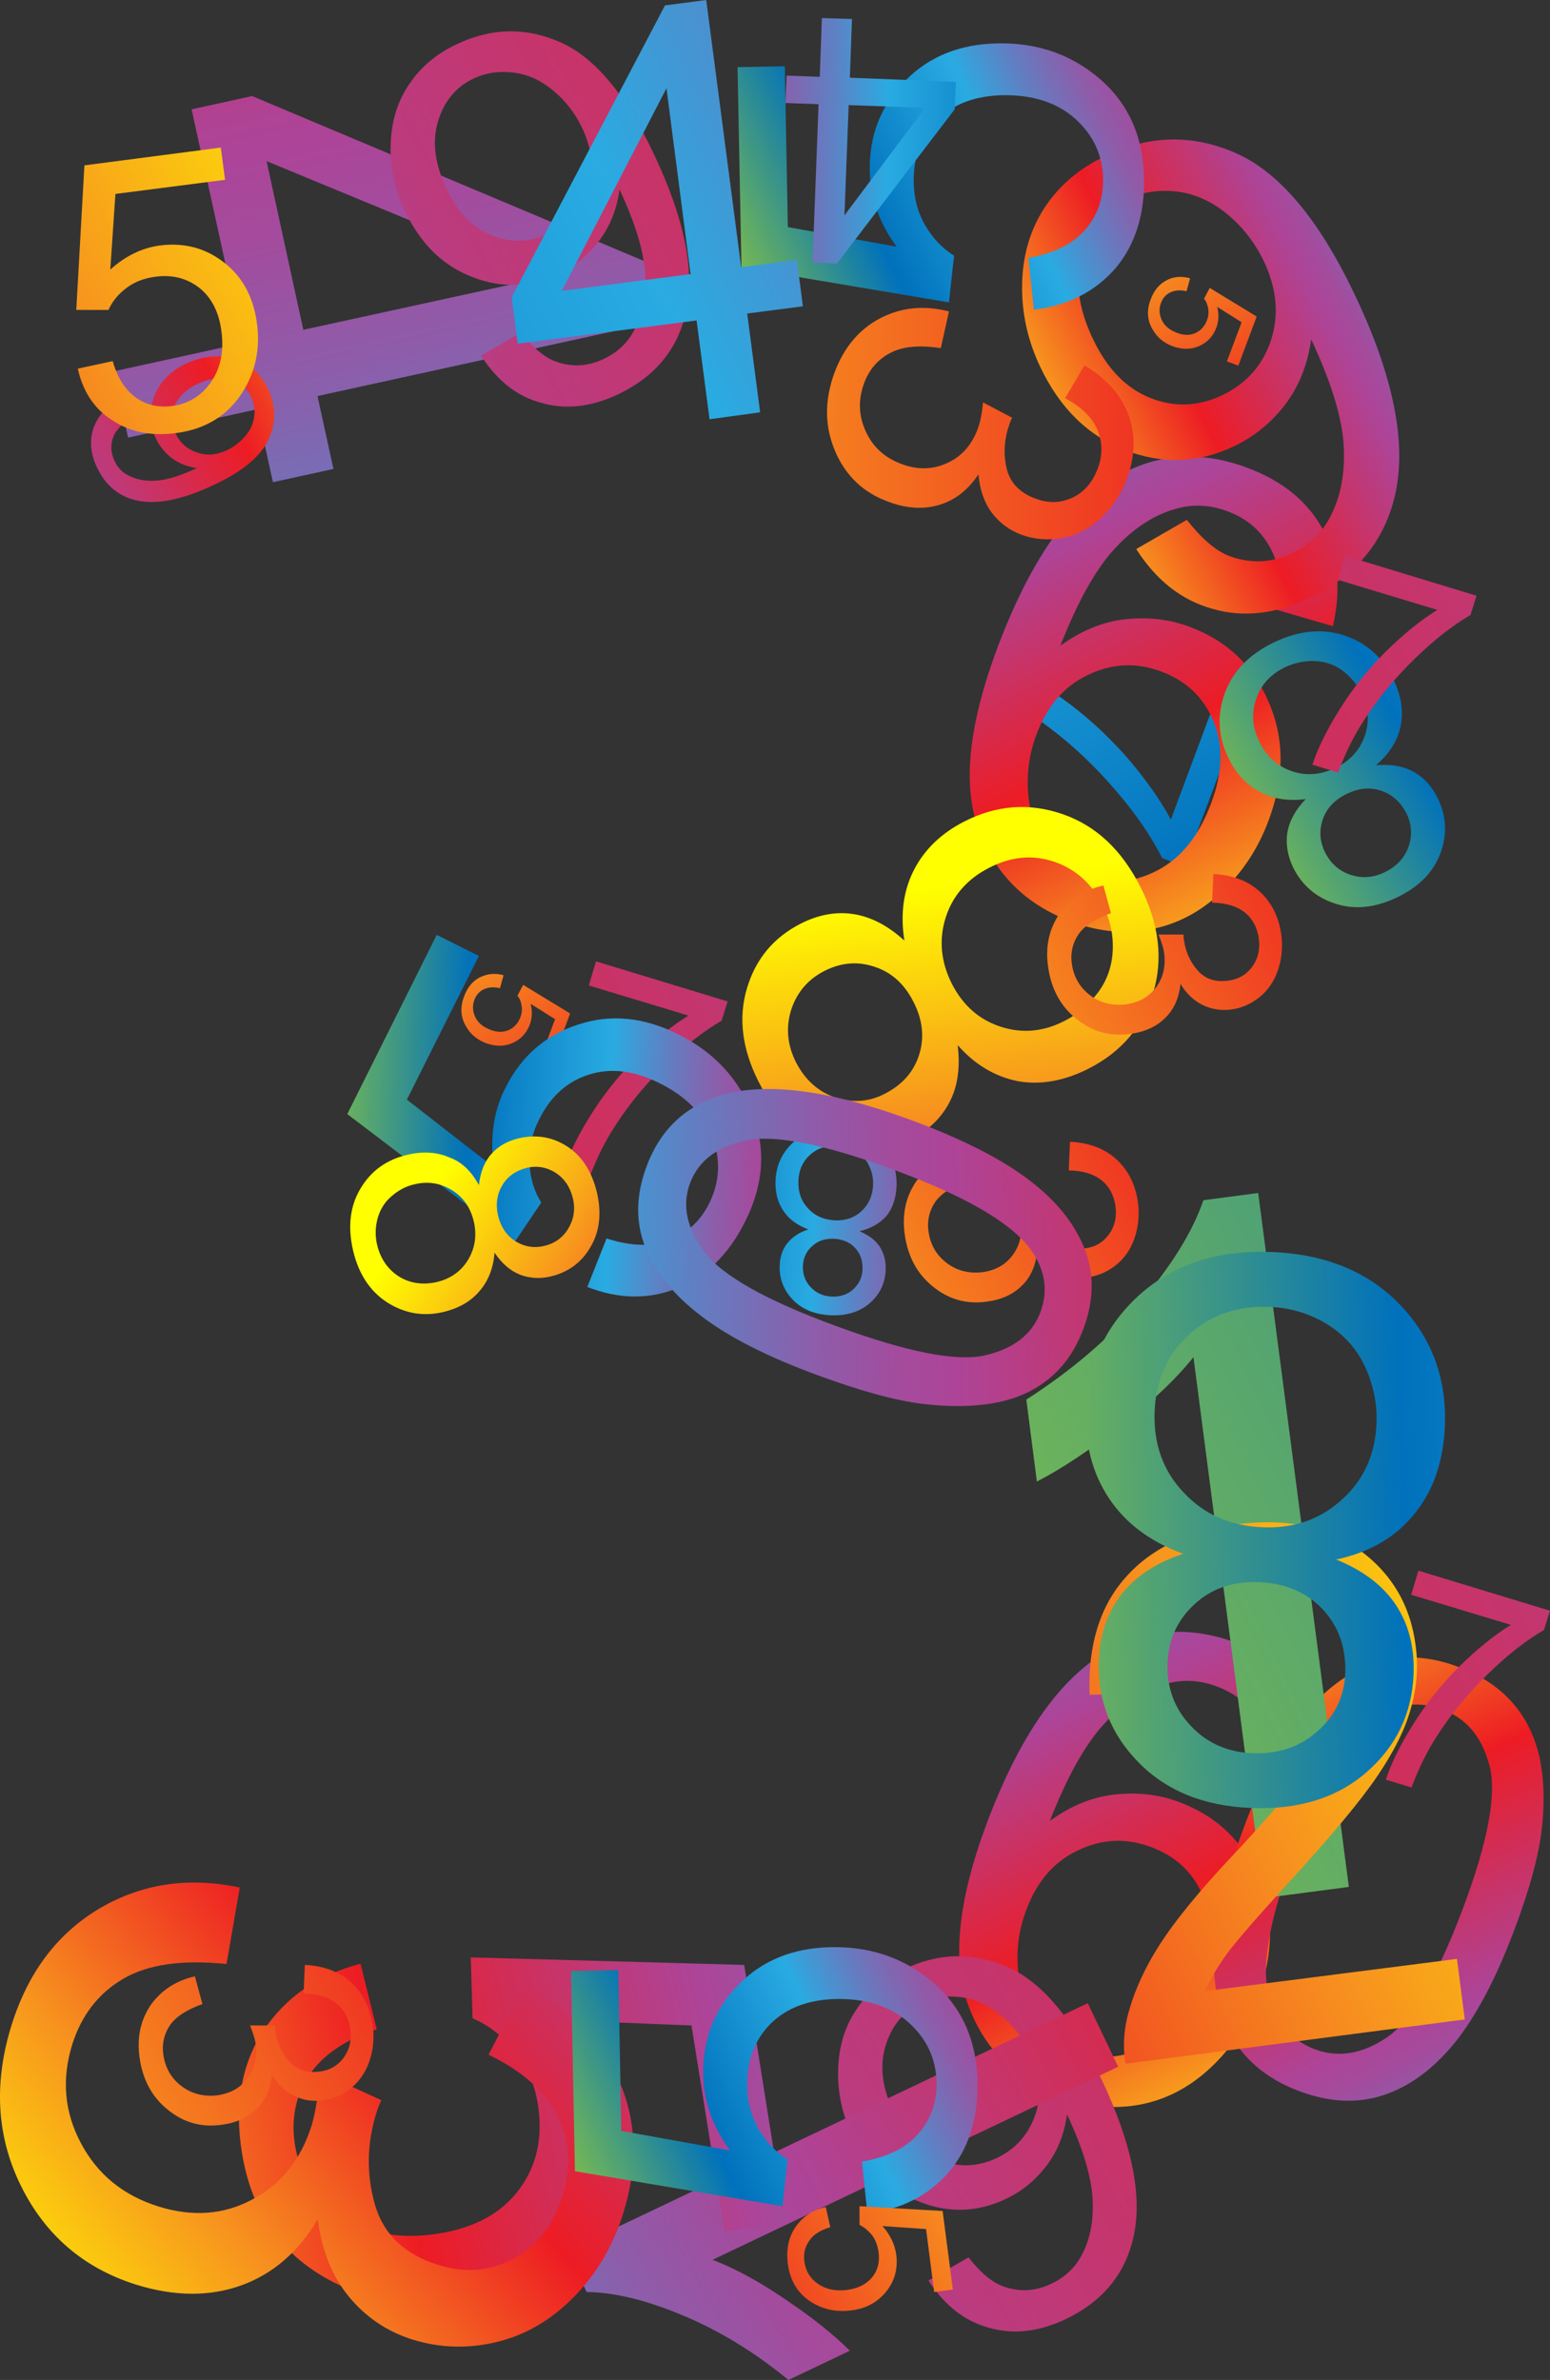 <?xml version="1.0" encoding="UTF-8" standalone="no"?>
<svg
   xmlns:dc="http://purl.org/dc/elements/1.1/"
   xmlns:cc="http://creativecommons.org/ns#"
   xmlns:rdf="http://www.w3.org/1999/02/22-rdf-syntax-ns#"
   xmlns:svg="http://www.w3.org/2000/svg"
   xmlns="http://www.w3.org/2000/svg"
   height="237.06"
   width="154.419"
   xml:space="preserve"
   enable-background="new 0 0 14400 14400"
   viewBox="0 0 154.419 237.06"
   y="0px"
   x="0px"
   id="Layer_1"
   version="1.1"><rect x="0" y="0" width="154.419" height="237.06" fill="#333333" stroke="none"/><defs
     id="defs1091" /><g
     transform="matrix(0.3,0,0,0.3,-2087.151,-2040.93)"
     id="g187"><linearGradient
       gradientTransform="matrix(0.707,0.707,-0.707,0.707,8919.117,-2509.093)"
       y2="8194.523"
       x2="5907.774"
       y1="8062.282"
       x1="5466.61"
       gradientUnits="userSpaceOnUse"
       id="SVGID_1_"><stop
         id="stop190"
         style="stop-color:#FFFF00"
         offset="0" /><stop
         id="stop192"
         style="stop-color:#F7931E"
         offset="0.154" /><stop
         id="stop194"
         style="stop-color:#ED1C24"
         offset="0.302" /><stop
         id="stop196"
         style="stop-color:#AD4498"
         offset="0.489" /><stop
         id="stop198"
         style="stop-color:#A44B9D"
         offset="0.514" /><stop
         id="stop200"
         style="stop-color:#8D5DAA"
         offset="0.554" /><stop
         id="stop202"
         style="stop-color:#677ABF"
         offset="0.603" /><stop
         id="stop204"
         style="stop-color:#33A3DC"
         offset="0.66" /><stop
         id="stop206"
         style="stop-color:#29ABE2"
         offset="0.67" /><stop
         id="stop208"
         style="stop-color:#0071BC"
         offset="0.824" /><stop
         id="stop210"
         style="stop-color:#8CC63F"
         offset="1" /></linearGradient><path
       style="fill:url(#SVGID_1_)"
       id="path212"
       d="m 7124.4,7126.9 -1.2,4.3 c -2.2,-0.5 -4,-0.3 -5.4,0.4 -1.5,0.7 -2.5,1.9 -3.1,3.5 -0.7,1.9 -0.6,3.8 0.3,5.7 0.9,1.9 2.6,3.3 5,4.2 2.3,0.9 4.3,0.9 6.1,0.1 1.8,-0.8 3.1,-2.2 3.9,-4.3 0.5,-1.3 0.6,-2.6 0.4,-3.8 -0.2,-1.2 -0.6,-2.4 -1.4,-3.3 l 1.9,-3.6 15.6,9.5 -6.1,16.3 -3.8,-1.4 4.9,-13 -8.1,-5.1 c 0.6,2.5 0.5,4.8 -0.3,6.9 -1.1,2.9 -3,4.9 -5.7,6.1 -2.7,1.2 -5.6,1.2 -8.7,0.1 -3,-1.1 -5.2,-2.9 -6.7,-5.5 -1.9,-3.1 -2.1,-6.5 -0.7,-10.1 1.1,-3 2.9,-5.1 5.2,-6.3 2.5,-1.2 5.1,-1.5 7.9,-0.7 z" /><linearGradient
       gradientTransform="matrix(0.707,0.707,-0.707,0.707,8919.117,-2509.093)"
       y2="7869.666"
       x2="5905.332"
       y1="7737.425"
       x1="5464.167"
       gradientUnits="userSpaceOnUse"
       id="SVGID_2_"><stop
         id="stop215"
         style="stop-color:#FFFF00"
         offset="0" /><stop
         id="stop217"
         style="stop-color:#F7931E"
         offset="0.154" /><stop
         id="stop219"
         style="stop-color:#ED1C24"
         offset="0.302" /><stop
         id="stop221"
         style="stop-color:#AD4498"
         offset="0.489" /><stop
         id="stop223"
         style="stop-color:#A44B9D"
         offset="0.514" /><stop
         id="stop225"
         style="stop-color:#8D5DAA"
         offset="0.554" /><stop
         id="stop227"
         style="stop-color:#677ABF"
         offset="0.603" /><stop
         id="stop229"
         style="stop-color:#33A3DC"
         offset="0.66" /><stop
         id="stop231"
         style="stop-color:#29ABE2"
         offset="0.67" /><stop
         id="stop233"
         style="stop-color:#0071BC"
         offset="0.824" /><stop
         id="stop235"
         style="stop-color:#8CC63F"
         offset="1" /></linearGradient><path
       style="fill:url(#SVGID_2_)"
       id="path237"
       d="m 7352.4,6895.5 -1.2,4.3 c -2.2,-0.5 -4,-0.3 -5.4,0.4 -1.5,0.7 -2.5,1.9 -3.1,3.5 -0.7,1.9 -0.6,3.8 0.3,5.7 0.9,1.9 2.6,3.3 5,4.2 2.3,0.9 4.3,0.9 6.1,0.1 1.8,-0.8 3.1,-2.2 3.9,-4.3 0.5,-1.3 0.6,-2.6 0.4,-3.8 -0.2,-1.2 -0.6,-2.4 -1.4,-3.3 l 1.9,-3.6 15.6,9.5 -6.1,16.3 -3.8,-1.4 4.9,-13 -8.1,-5.1 c 0.6,2.5 0.5,4.8 -0.3,6.9 -1.1,2.9 -3,4.9 -5.7,6.1 -2.7,1.2 -5.6,1.2 -8.7,0.1 -3,-1.1 -5.2,-2.9 -6.7,-5.5 -1.9,-3.1 -2.1,-6.5 -0.7,-10.1 1.1,-3 2.9,-5.1 5.2,-6.3 2.4,-1.3 5,-1.5 7.9,-0.7 z" /><linearGradient
       gradientTransform="matrix(0.707,0.707,-0.707,0.707,8919.117,-2509.093)"
       y2="7941.118"
       x2="5842.506"
       y1="7676.714"
       x1="4960.442"
       gradientUnits="userSpaceOnUse"
       id="SVGID_3_"><stop
         id="stop240"
         style="stop-color:#FFFF00"
         offset="0" /><stop
         id="stop242"
         style="stop-color:#F7931E"
         offset="0.154" /><stop
         id="stop244"
         style="stop-color:#ED1C24"
         offset="0.302" /><stop
         id="stop246"
         style="stop-color:#AD4498"
         offset="0.489" /><stop
         id="stop248"
         style="stop-color:#A44B9D"
         offset="0.514" /><stop
         id="stop250"
         style="stop-color:#8D5DAA"
         offset="0.554" /><stop
         id="stop252"
         style="stop-color:#677ABF"
         offset="0.603" /><stop
         id="stop254"
         style="stop-color:#33A3DC"
         offset="0.66" /><stop
         id="stop256"
         style="stop-color:#29ABE2"
         offset="0.67" /><stop
         id="stop258"
         style="stop-color:#0071BC"
         offset="0.824" /><stop
         id="stop260"
         style="stop-color:#8CC63F"
         offset="1" /></linearGradient><path
       style="fill:url(#SVGID_3_)"
       id="path262"
       d="m 7360,7037.7 9.1,3.4 -18.7,49.7 -7.3,-2.8 c -3.4,-6.8 -8.4,-14.3 -15.3,-22.3 -6.8,-8 -14.3,-15.1 -22.4,-21.2 -5.7,-4.3 -12.3,-8.2 -19.7,-11.6 l 3.7,-9.7 c 6,2.4 12.8,6.3 20.5,11.8 7.7,5.5 14.7,11.9 21.1,19.1 6.3,7.2 11.3,14.3 15,21.1 l 14,-37.5 z" /><linearGradient
       gradientTransform="matrix(0.707,0.707,-0.707,0.707,8919.117,-2509.093)"
       y2="8059.267"
       x2="5670.974"
       y1="8183.486"
       x1="6025.13"
       gradientUnits="userSpaceOnUse"
       id="SVGID_4_"><stop
         id="stop265"
         style="stop-color:#FFFF00"
         offset="0" /><stop
         id="stop267"
         style="stop-color:#F7931E"
         offset="0.154" /><stop
         id="stop269"
         style="stop-color:#ED1C24"
         offset="0.302" /><stop
         id="stop271"
         style="stop-color:#AD4498"
         offset="0.489" /><stop
         id="stop273"
         style="stop-color:#A44B9D"
         offset="0.514" /><stop
         id="stop275"
         style="stop-color:#8D5DAA"
         offset="0.554" /><stop
         id="stop277"
         style="stop-color:#677ABF"
         offset="0.603" /><stop
         id="stop279"
         style="stop-color:#33A3DC"
         offset="0.66" /><stop
         id="stop281"
         style="stop-color:#29ABE2"
         offset="0.67" /><stop
         id="stop283"
         style="stop-color:#0071BC"
         offset="0.824" /><stop
         id="stop285"
         style="stop-color:#8CC63F"
         offset="1" /></linearGradient><path
       style="fill:url(#SVGID_4_)"
       id="path287"
       d="m 7396.3,7401.3 -18.6,-5.4 c 1.1,-7.7 0.7,-13.8 -1,-18.2 -3,-7 -8,-11.9 -15.3,-14.6 -5.8,-2.2 -11.5,-2.5 -17.1,-0.9 -7.3,2 -14.1,6.4 -20.4,13.2 -6.3,6.8 -12.3,17.5 -18.1,32.3 6.9,-5 14.1,-8 21.7,-8.8 7.5,-0.8 14.8,0 21.7,2.7 12.1,4.6 20.8,12.9 25.9,25.1 5.2,12.1 5.1,25.3 -0.3,39.4 -3.5,9.3 -8.8,17.2 -15.8,23.7 -7,6.5 -14.8,10.5 -23.4,12.1 -8.6,1.6 -17.4,0.7 -26.2,-2.6 -15.2,-5.7 -25.4,-15.9 -30.8,-30.7 -5.4,-14.8 -3.2,-34.9 6.4,-60.5 10.8,-28.6 23.9,-47.4 39.4,-56.5 13.5,-7.8 28.1,-8.8 43.7,-2.9 11.7,4.4 20,11.3 25,20.6 5,9.3 6.1,20 3.2,32 z m -98.3,35.9 c -2.4,6.3 -3.3,12.8 -2.8,19.5 0.5,6.7 2.6,12.5 6.2,17.3 3.7,4.8 8.1,8.2 13.4,10.2 7.7,2.9 15.4,2.3 23.3,-1.8 7.9,-4.1 13.8,-11.5 17.8,-22.1 3.9,-10.2 4.2,-19.3 0.9,-27.3 -3.2,-8 -9,-13.5 -17.3,-16.6 -8.2,-3.1 -16.3,-2.8 -24.2,1 -7.9,3.6 -13.7,10.2 -17.3,19.8 z" /><linearGradient
       gradientTransform="matrix(0.707,0.707,-0.707,0.707,8919.117,-2509.093)"
       y2="7780.818"
       x2="5397.409"
       y1="7905.037"
       x1="5751.566"
       gradientUnits="userSpaceOnUse"
       id="SVGID_5_"><stop
         id="stop290"
         style="stop-color:#FFFF00"
         offset="0" /><stop
         id="stop292"
         style="stop-color:#F7931E"
         offset="0.154" /><stop
         id="stop294"
         style="stop-color:#ED1C24"
         offset="0.302" /><stop
         id="stop296"
         style="stop-color:#AD4498"
         offset="0.489" /><stop
         id="stop298"
         style="stop-color:#A44B9D"
         offset="0.514" /><stop
         id="stop300"
         style="stop-color:#8D5DAA"
         offset="0.554" /><stop
         id="stop302"
         style="stop-color:#677ABF"
         offset="0.603" /><stop
         id="stop304"
         style="stop-color:#33A3DC"
         offset="0.66" /><stop
         id="stop306"
         style="stop-color:#29ABE2"
         offset="0.67" /><stop
         id="stop308"
         style="stop-color:#0071BC"
         offset="0.824" /><stop
         id="stop310"
         style="stop-color:#8CC63F"
         offset="1" /></linearGradient><path
       style="fill:url(#SVGID_5_)"
       id="path312"
       d="m 7399.8,7011 -18.6,-5.4 c 1.1,-7.7 0.7,-13.8 -1,-18.1 -3,-7 -8,-11.9 -15.3,-14.6 -5.8,-2.2 -11.5,-2.5 -17.1,-0.9 -7.3,2 -14.1,6.4 -20.4,13.2 -6.3,6.8 -12.3,17.5 -18.1,32.3 6.9,-5 14.1,-8 21.7,-8.8 7.5,-0.8 14.8,0 21.7,2.7 12.1,4.6 20.8,12.9 25.9,25.1 5.2,12.1 5.1,25.3 -0.3,39.4 -3.5,9.3 -8.8,17.2 -15.8,23.7 -7,6.5 -14.8,10.5 -23.4,12.1 -8.6,1.6 -17.4,0.7 -26.2,-2.6 -15.2,-5.7 -25.4,-15.9 -30.8,-30.7 -5.4,-14.8 -3.2,-34.9 6.4,-60.5 10.8,-28.6 23.9,-47.5 39.4,-56.5 13.5,-7.8 28.1,-8.8 43.7,-2.9 11.7,4.4 20,11.3 25,20.6 5,9.1 6,19.8 3.2,31.9 z m -98.4,35.9 c -2.4,6.3 -3.3,12.8 -2.8,19.5 0.5,6.7 2.6,12.5 6.2,17.3 3.7,4.8 8.1,8.2 13.4,10.2 7.7,2.9 15.4,2.3 23.3,-1.8 7.9,-4.1 13.8,-11.5 17.8,-22.1 3.9,-10.2 4.2,-19.3 0.9,-27.3 -3.2,-7.9 -9,-13.5 -17.3,-16.6 -8.2,-3.1 -16.3,-2.8 -24.2,1 -7.9,3.6 -13.7,10.2 -17.3,19.8 z" /><linearGradient
       gradientTransform="matrix(0.544,0.839,-0.839,0.544,9514.246,-5668.115)"
       y2="9076.065"
       x2="9748.125"
       y1="8660.238"
       x1="8614.06"
       gradientUnits="userSpaceOnUse"
       id="SVGID_6_"><stop
         id="stop315"
         style="stop-color:#FFFF00"
         offset="0" /><stop
         id="stop317"
         style="stop-color:#F7931E"
         offset="0.154" /><stop
         id="stop319"
         style="stop-color:#ED1C24"
         offset="0.302" /><stop
         id="stop321"
         style="stop-color:#AD4498"
         offset="0.489" /><stop
         id="stop323"
         style="stop-color:#A44B9D"
         offset="0.514" /><stop
         id="stop325"
         style="stop-color:#8D5DAA"
         offset="0.554" /><stop
         id="stop327"
         style="stop-color:#677ABF"
         offset="0.603" /><stop
         id="stop329"
         style="stop-color:#33A3DC"
         offset="0.66" /><stop
         id="stop331"
         style="stop-color:#29ABE2"
         offset="0.67" /><stop
         id="stop333"
         style="stop-color:#0071BC"
         offset="0.824" /><stop
         id="stop335"
         style="stop-color:#8CC63F"
         offset="1" /></linearGradient><path
       style="fill:url(#SVGID_6_)"
       id="path337"
       d="m 6994.9,6926.4 42.9,-9.4 -17,-77.6 20.1,-4.4 133.8,56.3 3.9,17.9 -116,25.4 5.3,24.2 -20.1,4.4 -5.3,-24.2 -42.8,9.4 -4.8,-22 z m 63,-13.8 80.7,-17.6 -92.9,-38.4 12.2,56 z" /><linearGradient
       gradientTransform="matrix(0.707,0.707,-0.707,0.707,8919.117,-2509.093)"
       y2="8174.567"
       x2="6194.274"
       y1="8041.767"
       x1="5832.095"
       gradientUnits="userSpaceOnUse"
       id="SVGID_7_"><stop
         id="stop340"
         style="stop-color:#FFFF00"
         offset="0" /><stop
         id="stop342"
         style="stop-color:#F7931E"
         offset="0.154" /><stop
         id="stop344"
         style="stop-color:#ED1C24"
         offset="0.302" /><stop
         id="stop346"
         style="stop-color:#AD4498"
         offset="0.489" /><stop
         id="stop348"
         style="stop-color:#A44B9D"
         offset="0.514" /><stop
         id="stop350"
         style="stop-color:#8D5DAA"
         offset="0.554" /><stop
         id="stop352"
         style="stop-color:#677ABF"
         offset="0.603" /><stop
         id="stop354"
         style="stop-color:#33A3DC"
         offset="0.66" /><stop
         id="stop356"
         style="stop-color:#29ABE2"
         offset="0.67" /><stop
         id="stop358"
         style="stop-color:#0071BC"
         offset="0.824" /><stop
         id="stop360"
         style="stop-color:#8CC63F"
         offset="1" /></linearGradient><path
       style="fill:url(#SVGID_7_)"
       id="path362"
       d="m 7370.1,7410.2 c 6.1,-16.3 12.8,-28.8 19.9,-37.5 7.1,-8.7 15,-14.5 23.6,-17.4 8.6,-2.9 18,-2.5 28,1.3 7.4,2.8 13.3,6.7 17.8,11.8 4.5,5.1 7.4,11.1 9,18.1 1.5,7 1.8,14.9 0.8,23.7 -1,8.8 -4,20.1 -9.2,33.8 -6.1,16.2 -12.7,28.6 -19.7,37.3 -7.1,8.7 -14.9,14.5 -23.6,17.4 -8.7,2.9 -18,2.5 -28.1,-1.3 -13.3,-5 -21.9,-13.7 -25.9,-26.1 -4.8,-14.9 -2.3,-35.2 7.4,-61.1 z m 17.4,6.5 c -8.5,22.6 -11.6,38.7 -9.1,48.2 2.5,9.5 7.6,15.7 15.4,18.6 7.8,2.9 15.7,1.6 23.9,-3.9 8.1,-5.5 16.5,-19.6 25,-42.1 8.6,-22.7 11.6,-38.8 9.1,-48.2 -2.5,-9.5 -7.7,-15.7 -15.6,-18.6 -7.8,-2.9 -15.2,-2 -22.3,2.9 -9.1,6.1 -17.8,20.5 -26.4,43.1 z" /><linearGradient
       gradientTransform="matrix(-0.454,-0.891,0.891,-0.454,5117.1,19814.373)"
       y2="7525.43"
       x2="9906.299"
       y1="7683.407"
       x1="10356.702"
       gradientUnits="userSpaceOnUse"
       id="SVGID_8_"><stop
         id="stop365"
         style="stop-color:#FFFF00"
         offset="0" /><stop
         id="stop367"
         style="stop-color:#F7931E"
         offset="0.154" /><stop
         id="stop369"
         style="stop-color:#ED1C24"
         offset="0.302" /><stop
         id="stop371"
         style="stop-color:#AD4498"
         offset="0.489" /><stop
         id="stop373"
         style="stop-color:#A44B9D"
         offset="0.514" /><stop
         id="stop375"
         style="stop-color:#8D5DAA"
         offset="0.554" /><stop
         id="stop377"
         style="stop-color:#677ABF"
         offset="0.603" /><stop
         id="stop379"
         style="stop-color:#33A3DC"
         offset="0.66" /><stop
         id="stop381"
         style="stop-color:#29ABE2"
         offset="0.67" /><stop
         id="stop383"
         style="stop-color:#0071BC"
         offset="0.824" /><stop
         id="stop385"
         style="stop-color:#8CC63F"
         offset="1" /></linearGradient><path
       style="fill:url(#SVGID_8_)"
       id="path387"
       d="m 7275.2,7150.1 c 0.9,7.5 0,13.9 -2.8,19.1 -2.7,5.2 -7.1,9.4 -13.1,12.4 -9,4.6 -18.3,5.2 -27.8,1.9 -9.5,-3.4 -16.9,-10.4 -22.4,-21.2 -5.5,-10.9 -6.8,-21.2 -3.9,-31 2.9,-9.8 8.9,-17 18,-21.6 5.8,-2.9 11.6,-4 17.4,-3.1 5.8,0.9 11.4,3.8 16.9,8.8 -1.4,-8.9 -0.3,-16.7 3.2,-23.5 3.5,-6.8 9.1,-12.2 16.8,-16.1 10.6,-5.4 21.5,-6.2 32.5,-2.4 11.1,3.8 19.7,11.9 25.9,24.2 6.2,12.3 7.6,24 4.2,35.2 -3.4,11.2 -10.6,19.6 -21.4,25.1 -8.1,4.1 -15.9,5.5 -23.4,4.2 -7.6,-1.5 -14.3,-5.4 -20.1,-12 z m 35.6,-8.1 c 4.4,-2.2 8,-5.4 11.1,-9.5 3,-4.1 4.6,-8.8 4.8,-14 0.2,-5.2 -0.9,-10.2 -3.3,-14.8 -3.7,-7.3 -9.1,-12.1 -16.2,-14.5 -7.1,-2.4 -14.3,-1.7 -21.5,2 -7.3,3.7 -12.2,9.3 -14.5,16.6 -2.3,7.3 -1.6,14.7 2.1,22 3.7,7.2 9.1,11.9 16.2,14.2 7.1,2.3 14.2,1.7 21.3,-2 z m -59.9,24.3 c 5.9,-3 9.7,-7.3 11.5,-13 1.8,-5.7 1.2,-11.6 -1.9,-17.6 -3,-5.9 -7.3,-9.8 -12.9,-11.6 -5.6,-1.9 -11.1,-1.4 -16.5,1.3 -5.6,2.8 -9.3,7.2 -11.2,13 -1.8,5.8 -1.3,11.6 1.6,17.4 3,5.8 7.3,9.7 13,11.7 5.7,1.8 11.2,1.5 16.4,-1.2 z" /><linearGradient
       gradientTransform="matrix(-0.693,0.721,-0.721,-0.693,19564.867,4479.169)"
       y2="7608.298"
       x2="11387.381"
       y1="7055.966"
       x1="9544.774"
       gradientUnits="userSpaceOnUse"
       id="SVGID_9_"><stop
         id="stop390"
         style="stop-color:#FFFF00"
         offset="0" /><stop
         id="stop392"
         style="stop-color:#F7931E"
         offset="0.154" /><stop
         id="stop394"
         style="stop-color:#ED1C24"
         offset="0.302" /><stop
         id="stop396"
         style="stop-color:#AD4498"
         offset="0.489" /><stop
         id="stop398"
         style="stop-color:#A44B9D"
         offset="0.514" /><stop
         id="stop400"
         style="stop-color:#8D5DAA"
         offset="0.554" /><stop
         id="stop402"
         style="stop-color:#677ABF"
         offset="0.603" /><stop
         id="stop404"
         style="stop-color:#33A3DC"
         offset="0.66" /><stop
         id="stop406"
         style="stop-color:#29ABE2"
         offset="0.67" /><stop
         id="stop408"
         style="stop-color:#0071BC"
         offset="0.824" /><stop
         id="stop410"
         style="stop-color:#8CC63F"
         offset="1" /></linearGradient><path
       style="fill:url(#SVGID_9_)"
       id="path412"
       d="m 7116.9,6921.2 13.3,-7.7 c 3.8,4.9 7.5,8 10.9,9.4 5.6,2.2 11.2,2 16.7,-0.7 4.4,-2.1 7.7,-5.2 9.9,-9.3 2.9,-5.3 4.1,-11.6 3.7,-18.9 -0.4,-7.3 -3.2,-16.7 -8.5,-28 -0.9,6.7 -3.2,12.4 -6.9,17.2 -3.7,4.8 -8.1,8.4 -13.4,10.9 -9.3,4.4 -18.8,4.8 -28.5,1 -9.8,-3.7 -17.2,-11 -22.4,-21.8 -3.4,-7.1 -5,-14.4 -4.8,-22 0.2,-7.6 2.1,-14.2 6,-20 3.8,-5.8 9.1,-10.3 15.9,-13.5 11.6,-5.5 23,-5.7 34.4,-0.7 11.4,5 21.7,17.3 31,36.9 10.4,21.9 14,39.7 10.6,53.5 -2.9,12 -10.4,20.8 -22.3,26.5 -8.9,4.2 -17.4,5.2 -25.4,2.9 -8.2,-2.1 -14.8,-7.4 -20.2,-15.7 z m 33.5,-75.8 c -2.3,-4.8 -5.5,-8.9 -9.6,-12.3 -4.1,-3.4 -8.5,-5.4 -13.3,-5.9 -4.7,-0.6 -9.1,0.1 -13.1,2 -5.9,2.8 -9.8,7.6 -11.8,14.3 -2,6.7 -1,14.2 2.9,22.3 3.7,7.8 8.7,13 15.1,15.5 6.3,2.5 12.6,2.3 19,-0.7 6.3,-3 10.5,-7.8 12.8,-14.4 2.1,-6.5 1.5,-13.5 -2,-20.8 z" /><linearGradient
       gradientTransform="matrix(-0.693,0.721,-0.721,-0.693,19564.867,4479.169)"
       y2="7058.248"
       x2="11744.924"
       y1="6505.919"
       x1="9902.324"
       gradientUnits="userSpaceOnUse"
       id="SVGID_10_"><stop
         id="stop415"
         style="stop-color:#FFFF00"
         offset="0" /><stop
         id="stop417"
         style="stop-color:#F7931E"
         offset="0.154" /><stop
         id="stop419"
         style="stop-color:#ED1C24"
         offset="0.302" /><stop
         id="stop421"
         style="stop-color:#AD4498"
         offset="0.489" /><stop
         id="stop423"
         style="stop-color:#A44B9D"
         offset="0.514" /><stop
         id="stop425"
         style="stop-color:#8D5DAA"
         offset="0.554" /><stop
         id="stop427"
         style="stop-color:#677ABF"
         offset="0.603" /><stop
         id="stop429"
         style="stop-color:#33A3DC"
         offset="0.66" /><stop
         id="stop431"
         style="stop-color:#29ABE2"
         offset="0.67" /><stop
         id="stop433"
         style="stop-color:#0071BC"
         offset="0.824" /><stop
         id="stop435"
         style="stop-color:#8CC63F"
         offset="1" /></linearGradient><path
       style="fill:url(#SVGID_10_)"
       id="path437"
       d="m 7265.5,7560.3 13.3,-7.7 c 3.8,4.9 7.5,8 10.9,9.4 5.6,2.2 11.2,2 16.7,-0.7 4.4,-2.1 7.7,-5.2 9.9,-9.3 2.9,-5.3 4.1,-11.6 3.7,-18.9 -0.4,-7.3 -3.2,-16.7 -8.5,-28 -0.9,6.7 -3.2,12.4 -6.9,17.2 -3.7,4.8 -8.1,8.4 -13.4,10.9 -9.3,4.4 -18.8,4.8 -28.5,1 -9.8,-3.7 -17.2,-11 -22.4,-21.8 -3.4,-7.1 -5,-14.4 -4.8,-22 0.2,-7.6 2.1,-14.2 6,-20 3.8,-5.8 9.1,-10.3 15.9,-13.5 11.6,-5.5 23,-5.7 34.4,-0.7 11.4,5 21.7,17.3 31,36.9 10.4,21.9 14,39.7 10.6,53.5 -2.9,12 -10.4,20.8 -22.3,26.5 -8.9,4.2 -17.4,5.2 -25.4,2.9 -8.2,-2.2 -14.9,-7.5 -20.2,-15.7 z m 33.5,-75.9 c -2.3,-4.8 -5.5,-8.9 -9.6,-12.3 -4.1,-3.4 -8.5,-5.4 -13.3,-5.9 -4.7,-0.6 -9.1,0.1 -13.1,2 -5.9,2.8 -9.8,7.6 -11.8,14.3 -2,6.7 -1,14.2 2.9,22.3 3.7,7.8 8.7,13 15.1,15.5 6.3,2.5 12.6,2.3 19,-0.7 6.3,-3 10.5,-7.8 12.8,-14.4 2.1,-6.5 1.4,-13.4 -2,-20.8 z" /><linearGradient
       gradientTransform="matrix(-0.693,0.721,-0.721,-0.693,19564.867,4479.169)"
       y2="6990.941"
       x2="10335.154"
       y1="6872.075"
       x1="9938.609"
       gradientUnits="userSpaceOnUse"
       id="SVGID_11_"><stop
         id="stop440"
         style="stop-color:#FFFF00"
         offset="0" /><stop
         id="stop442"
         style="stop-color:#F7931E"
         offset="0.154" /><stop
         id="stop444"
         style="stop-color:#ED1C24"
         offset="0.302" /><stop
         id="stop446"
         style="stop-color:#AD4498"
         offset="0.489" /><stop
         id="stop448"
         style="stop-color:#A44B9D"
         offset="0.514" /><stop
         id="stop450"
         style="stop-color:#8D5DAA"
         offset="0.554" /><stop
         id="stop452"
         style="stop-color:#677ABF"
         offset="0.603" /><stop
         id="stop454"
         style="stop-color:#33A3DC"
         offset="0.66" /><stop
         id="stop456"
         style="stop-color:#29ABE2"
         offset="0.67" /><stop
         id="stop458"
         style="stop-color:#0071BC"
         offset="0.824" /><stop
         id="stop460"
         style="stop-color:#8CC63F"
         offset="1" /></linearGradient><path
       style="fill:url(#SVGID_11_)"
       id="path462"
       d="m 7414.1,7057.2 c 5,-0.5 9.2,0.3 12.6,2.2 3.4,1.9 6.1,4.9 8,8.9 2.9,6 3.1,12.2 0.7,18.4 -2.4,6.2 -7.2,11 -14.4,14.4 -7.3,3.5 -14.1,4.1 -20.5,2 -6.4,-2.1 -11.1,-6.2 -14,-12.2 -1.8,-3.9 -2.4,-7.7 -1.8,-11.5 0.7,-3.8 2.7,-7.5 6.1,-11 -5.9,0.8 -11.1,-0.1 -15.5,-2.5 -4.4,-2.4 -7.9,-6.2 -10.3,-11.4 -3.4,-7.1 -3.7,-14.3 -1,-21.5 2.7,-7.2 8.2,-12.8 16.4,-16.7 8.2,-3.9 16,-4.6 23.3,-2.2 7.3,2.5 12.7,7.3 16.2,14.6 2.6,5.4 3.4,10.6 2.4,15.5 -1,4.9 -3.8,9.2 -8.2,13 z m -4.7,-23.7 c -1.4,-2.9 -3.4,-5.4 -6.1,-7.5 -2.7,-2.1 -5.7,-3.2 -9.2,-3.4 -3.4,-0.2 -6.7,0.5 -9.9,1.9 -4.9,2.3 -8.2,5.8 -9.8,10.5 -1.7,4.6 -1.4,9.4 0.9,14.2 2.3,4.9 5.9,8.2 10.7,9.9 4.8,1.7 9.7,1.3 14.6,-1 4.8,-2.3 8,-5.8 9.7,-10.4 1.7,-4.7 1.4,-9.4 -0.9,-14.2 z m 15,40 c -1.9,-3.9 -4.7,-6.5 -8.4,-7.8 -3.7,-1.3 -7.6,-1 -11.6,1 -3.9,1.9 -6.6,4.6 -7.9,8.3 -1.3,3.7 -1.1,7.3 0.6,10.9 1.8,3.7 4.6,6.3 8.4,7.6 3.8,1.3 7.6,1.1 11.5,-0.8 3.9,-1.9 6.5,-4.6 7.9,-8.4 1.3,-3.7 1.1,-7.3 -0.5,-10.8 z" /><linearGradient
       gradientTransform="matrix(-0.693,0.721,-0.721,-0.693,19564.867,4479.169)"
       y2="6906.764"
       x2="11240.511"
       y1="6623.522"
       x1="10295.601"
       gradientUnits="userSpaceOnUse"
       id="SVGID_12_"><stop
         id="stop465"
         style="stop-color:#FFFF00"
         offset="0" /><stop
         id="stop467"
         style="stop-color:#F7931E"
         offset="0.154" /><stop
         id="stop469"
         style="stop-color:#ED1C24"
         offset="0.302" /><stop
         id="stop471"
         style="stop-color:#AD4498"
         offset="0.489" /><stop
         id="stop473"
         style="stop-color:#A44B9D"
         offset="0.514" /><stop
         id="stop475"
         style="stop-color:#8D5DAA"
         offset="0.554" /><stop
         id="stop477"
         style="stop-color:#677ABF"
         offset="0.603" /><stop
         id="stop479"
         style="stop-color:#33A3DC"
         offset="0.66" /><stop
         id="stop481"
         style="stop-color:#29ABE2"
         offset="0.67" /><stop
         id="stop483"
         style="stop-color:#0071BC"
         offset="0.824" /><stop
         id="stop485"
         style="stop-color:#8CC63F"
         offset="1" /></linearGradient><path
       style="fill:url(#SVGID_12_)"
       id="path487"
       d="m 7318.4,7468.2 10.1,21.1 -134.7,64.1 c 7.3,2.8 15.3,7.1 24.1,13.1 8.8,5.9 16,11.6 21.5,17.1 l -20.4,9.7 c -11.2,-9.2 -22.8,-16.3 -35,-21.4 -12.1,-5.1 -22.8,-7.7 -32,-7.8 l -6.5,-13.6 172.9,-82.3 z" /><linearGradient
       gradientTransform="matrix(0.868,-0.496,0.496,0.868,566.221,7308.605)"
       y2="3528.929"
       x2="5955.167"
       y1="3360.834"
       x1="5394.394"
       gradientUnits="userSpaceOnUse"
       id="SVGID_13_"><stop
         id="stop490"
         style="stop-color:#FFFF00"
         offset="0" /><stop
         id="stop492"
         style="stop-color:#F7931E"
         offset="0.154" /><stop
         id="stop494"
         style="stop-color:#ED1C24"
         offset="0.302" /><stop
         id="stop496"
         style="stop-color:#AD4498"
         offset="0.489" /><stop
         id="stop498"
         style="stop-color:#A44B9D"
         offset="0.514" /><stop
         id="stop500"
         style="stop-color:#8D5DAA"
         offset="0.554" /><stop
         id="stop502"
         style="stop-color:#677ABF"
         offset="0.603" /><stop
         id="stop504"
         style="stop-color:#33A3DC"
         offset="0.66" /><stop
         id="stop506"
         style="stop-color:#29ABE2"
         offset="0.67" /><stop
         id="stop508"
         style="stop-color:#0071BC"
         offset="0.824" /><stop
         id="stop510"
         style="stop-color:#8CC63F"
         offset="1" /></linearGradient><path
       style="fill:url(#SVGID_13_)"
       id="path512"
       d="m 7076.9,7455.1 5.4,21.8 c -10.5,3.4 -18,8.5 -22.5,15.3 -4.5,6.8 -6,14.5 -4.7,22.9 1.6,10.1 6.8,18.1 15.6,23.9 8.8,5.8 19.5,7.7 32.1,5.7 12,-1.9 21,-6.8 26.8,-14.7 5.9,-7.9 7.9,-17.3 6.2,-28.2 -1.1,-6.8 -3.6,-12.7 -7.6,-17.6 -4,-5 -8.6,-8.6 -14.1,-11 l -0.6,-20.2 90.8,2.5 13.6,85.4 -20.1,3.2 -11,-68.5 -47.6,-1.9 c 8.8,9.2 14.2,19.4 16,30.7 2.4,15 -0.8,28.5 -9.5,40.4 -8.7,11.9 -21.3,19.3 -37.6,21.9 -15.5,2.5 -29.7,0.1 -42.5,-7.1 -15.7,-8.8 -25,-22.7 -28.1,-41.8 -2.5,-15.6 -0.2,-29.1 7,-40.3 7.5,-11.2 18.1,-18.7 32.4,-22.4 z" /><linearGradient
       gradientTransform="matrix(-0.507,0.862,-0.862,-0.507,18770.682,2224.418)"
       y2="7273.756"
       x2="10102.023"
       y1="7452.77"
       x1="10612.405"
       gradientUnits="userSpaceOnUse"
       id="SVGID_14_"><stop
         id="stop515"
         style="stop-color:#FFFF00"
         offset="0" /><stop
         id="stop517"
         style="stop-color:#F7931E"
         offset="0.154" /><stop
         id="stop519"
         style="stop-color:#ED1C24"
         offset="0.302" /><stop
         id="stop521"
         style="stop-color:#AD4498"
         offset="0.489" /><stop
         id="stop523"
         style="stop-color:#A44B9D"
         offset="0.514" /><stop
         id="stop525"
         style="stop-color:#8D5DAA"
         offset="0.554" /><stop
         id="stop527"
         style="stop-color:#677ABF"
         offset="0.603" /><stop
         id="stop529"
         style="stop-color:#33A3DC"
         offset="0.66" /><stop
         id="stop531"
         style="stop-color:#29ABE2"
         offset="0.67" /><stop
         id="stop533"
         style="stop-color:#0071BC"
         offset="0.824" /><stop
         id="stop535"
         style="stop-color:#8CC63F"
         offset="1" /></linearGradient><path
       style="fill:url(#SVGID_14_)"
       id="path537"
       d="m 7036.8,7429.8 -4.4,25.4 c -14.7,-1.5 -26.1,0.1 -34.3,4.9 -8.2,4.8 -13.8,12 -16.9,21.7 -3.6,11.5 -2.7,22.4 2.8,32.8 5.5,10.4 14,17.4 25.8,21.1 11.2,3.5 21.6,2.8 31.1,-2.3 9.6,-5 16.1,-13.2 19.7,-24.4 1.4,-4.6 2.3,-10.6 2.7,-18 l 20.5,9.4 c -0.7,1.6 -1.2,2.8 -1.5,3.8 -3.3,10.4 -3.5,20.6 -0.7,30.6 2.8,10 9.8,16.8 21.1,20.3 8.9,2.8 17.3,2.1 25,-2.1 7.8,-4.2 13.2,-11.1 16.2,-20.6 3,-9.5 2.5,-18.3 -1.5,-26.5 -4,-8.2 -11.6,-15.1 -23,-20.6 l 12,-23 c 15.4,8.1 25.9,18.9 31.6,32.2 5.7,13.4 6,27.9 1.1,43.6 -3.4,10.8 -8.9,20.1 -16.4,27.7 -7.5,7.6 -16,12.6 -25.6,14.9 -9.5,2.3 -18.8,2 -27.9,-0.8 -8.6,-2.7 -15.6,-7.5 -21.2,-14.3 -5.6,-6.8 -9,-15.4 -10.3,-25.7 -6.4,10.9 -14.9,18.2 -25.4,22 -10.6,3.8 -22.3,3.7 -35.1,-0.3 -17.3,-5.5 -30,-16.4 -38.1,-32.8 -8.1,-16.4 -9.1,-34.3 -3,-53.6 5.5,-17.4 15.2,-30.2 29.2,-38.5 14,-8.2 29.5,-10.5 46.5,-6.9 z" /><linearGradient
       gradientTransform="matrix(-0.693,0.721,-0.721,-0.693,19564.867,4479.169)"
       y2="7037.288"
       x2="10051.708"
       y1="7128.283"
       x1="10311.143"
       gradientUnits="userSpaceOnUse"
       id="SVGID_15_"><stop
         id="stop540"
         style="stop-color:#FFFF00"
         offset="0" /><stop
         id="stop542"
         style="stop-color:#F7931E"
         offset="0.154" /><stop
         id="stop544"
         style="stop-color:#ED1C24"
         offset="0.302" /><stop
         id="stop546"
         style="stop-color:#AD4498"
         offset="0.489" /><stop
         id="stop548"
         style="stop-color:#A44B9D"
         offset="0.514" /><stop
         id="stop550"
         style="stop-color:#8D5DAA"
         offset="0.554" /><stop
         id="stop552"
         style="stop-color:#677ABF"
         offset="0.603" /><stop
         id="stop554"
         style="stop-color:#33A3DC"
         offset="0.66" /><stop
         id="stop556"
         style="stop-color:#29ABE2"
         offset="0.67" /><stop
         id="stop558"
         style="stop-color:#0071BC"
         offset="0.824" /><stop
         id="stop560"
         style="stop-color:#8CC63F"
         offset="1" /></linearGradient><path
       style="fill:url(#SVGID_15_)"
       id="path562"
       d="m 7334.5,6985.4 16.8,-9.7 c 4.8,6.1 9.4,10.1 13.8,11.9 7.1,2.7 14.2,2.5 21.1,-0.8 5.6,-2.7 9.8,-6.6 12.5,-11.7 3.6,-6.7 5.2,-14.6 4.7,-23.9 -0.5,-9.3 -4.1,-21.1 -10.8,-35.4 -1.2,8.4 -4.1,15.7 -8.7,21.7 -4.6,6 -10.3,10.6 -17,13.8 -11.7,5.6 -23.7,6 -36,1.3 -12.3,-4.7 -21.7,-13.9 -28.2,-27.5 -4.3,-9 -6.3,-18.2 -6.1,-27.8 0.2,-9.5 2.7,-18 7.5,-25.3 4.8,-7.3 11.5,-13 20.1,-17.1 14.6,-7 29.1,-7.3 43.5,-0.9 14.4,6.4 27.4,21.9 39.2,46.6 13.2,27.6 17.6,50.1 13.4,67.5 -3.7,15.2 -13.1,26.3 -28.2,33.5 -11.2,5.4 -22,6.6 -32.1,3.7 -10.3,-2.8 -18.8,-9.4 -25.5,-19.9 z m 42.3,-95.7 c -2.9,-6 -6.9,-11.2 -12.1,-15.5 -5.2,-4.3 -10.8,-6.8 -16.8,-7.5 -6,-0.7 -11.5,0.2 -16.6,2.6 -7.4,3.5 -12.4,9.5 -14.8,18.1 -2.5,8.5 -1.3,17.9 3.6,28.2 4.7,9.9 11,16.4 19,19.6 8,3.2 16,2.9 24,-0.9 7.9,-3.8 13.3,-9.8 16.1,-18.1 2.8,-8.5 2,-17.3 -2.4,-26.5 z" /><linearGradient
       gradientTransform="matrix(-0.693,0.721,-0.721,-0.693,19564.867,4479.169)"
       y2="7402.815"
       x2="10671.628"
       y1="7291.398"
       x1="10367.768"
       gradientUnits="userSpaceOnUse"
       id="SVGID_16_"><stop
         id="stop565"
         style="stop-color:#FFFF00"
         offset="0" /><stop
         id="stop567"
         style="stop-color:#F7931E"
         offset="0.154" /><stop
         id="stop569"
         style="stop-color:#ED1C24"
         offset="0.302" /><stop
         id="stop571"
         style="stop-color:#AD4498"
         offset="0.489" /><stop
         id="stop573"
         style="stop-color:#A44B9D"
         offset="0.514" /><stop
         id="stop575"
         style="stop-color:#8D5DAA"
         offset="0.554" /><stop
         id="stop577"
         style="stop-color:#677ABF"
         offset="0.603" /><stop
         id="stop579"
         style="stop-color:#33A3DC"
         offset="0.66" /><stop
         id="stop581"
         style="stop-color:#29ABE2"
         offset="0.67" /><stop
         id="stop583"
         style="stop-color:#0071BC"
         offset="0.824" /><stop
         id="stop585"
         style="stop-color:#8CC63F"
         offset="1" /></linearGradient><path
       style="fill:url(#SVGID_16_)"
       id="path587"
       d="m 6995.8,6936.1 3.7,6.5 c -2.4,1.9 -3.9,3.6 -4.6,5.3 -1.1,2.8 -1,5.5 0.3,8.2 1,2.2 2.5,3.8 4.5,4.8 2.6,1.4 5.6,2 9.2,1.8 3.6,-0.2 8.1,-1.6 13.7,-4.2 -3.3,-0.4 -6.1,-1.6 -8.4,-3.3 -2.3,-1.8 -4.1,-4 -5.3,-6.6 -2.2,-4.5 -2.3,-9.2 -0.5,-13.9 1.8,-4.8 5.4,-8.4 10.6,-10.9 3.5,-1.6 7,-2.4 10.7,-2.4 3.7,0.1 6.9,1 9.8,2.9 2.8,1.9 5,4.4 6.6,7.8 2.7,5.6 2.8,11.2 0.3,16.8 -2.5,5.5 -8.4,10.6 -18,15.1 -10.7,5.1 -19.4,6.8 -26.1,5.2 -5.9,-1.4 -10.2,-5.1 -12.9,-10.9 -2.1,-4.3 -2.5,-8.5 -1.4,-12.4 1.2,-3.9 3.8,-7.2 7.8,-9.8 z m 36.9,16.4 c 2.3,-1.1 4.3,-2.7 6,-4.7 1.7,-2 2.6,-4.2 2.9,-6.5 0.3,-2.3 -0.1,-4.4 -1,-6.4 -1.4,-2.9 -3.7,-4.8 -7,-5.7 -3.3,-1 -6.9,-0.5 -10.9,1.4 -3.8,1.8 -6.3,4.3 -7.6,7.3 -1.2,3.1 -1.1,6.2 0.4,9.2 1.5,3.1 3.8,5.1 7,6.2 3.3,1.2 6.7,0.9 10.2,-0.8 z" /><linearGradient
       gradientTransform="matrix(-0.693,0.721,-0.721,-0.693,19564.867,4479.169)"
       y2="6841.06"
       x2="10808.719"
       y1="6735.11"
       x1="10519.766"
       gradientUnits="userSpaceOnUse"
       id="SVGID_17_"><stop
         id="stop590"
         style="stop-color:#FFFF00"
         offset="0" /><stop
         id="stop592"
         style="stop-color:#F7931E"
         offset="0.154" /><stop
         id="stop594"
         style="stop-color:#ED1C24"
         offset="0.302" /><stop
         id="stop596"
         style="stop-color:#AD4498"
         offset="0.489" /><stop
         id="stop598"
         style="stop-color:#A44B9D"
         offset="0.514" /><stop
         id="stop600"
         style="stop-color:#8D5DAA"
         offset="0.554" /><stop
         id="stop602"
         style="stop-color:#677ABF"
         offset="0.603" /><stop
         id="stop604"
         style="stop-color:#33A3DC"
         offset="0.66" /><stop
         id="stop606"
         style="stop-color:#29ABE2"
         offset="0.67" /><stop
         id="stop608"
         style="stop-color:#0071BC"
         offset="0.824" /><stop
         id="stop610"
         style="stop-color:#8CC63F"
         offset="1" /></linearGradient><path
       style="fill:url(#SVGID_17_)"
       id="path612"
       d="m 7245.2,7538 -1.8,-17.2 c 8.4,-1.4 14.6,-4.5 18.8,-9.3 4.1,-4.7 6.1,-10.4 6,-17 -0.2,-7.9 -3.3,-14.5 -9.3,-19.9 -6.1,-5.4 -14,-7.9 -23.9,-7.8 -9.4,0.2 -16.7,3 -22,8.3 -5.3,5.4 -7.9,12.3 -7.7,20.8 0.1,5.3 1.4,10 3.9,14.3 2.5,4.2 5.7,7.5 9.5,9.9 l -1.7,15.5 -68.9,-11.6 -1.3,-66.5 15.7,-0.3 1,53.4 36.1,6.5 c -5.8,-7.9 -8.7,-16.3 -8.9,-25.1 -0.2,-11.7 3.6,-21.6 11.6,-29.8 7.9,-8.2 18.3,-12.4 31,-12.6 12.1,-0.2 22.6,3.1 31.6,10 11,8.4 16.6,20 16.9,34.8 0.2,12.2 -3,22.2 -9.6,30 -6.8,7.7 -15.7,12.3 -27,13.6 z" /><linearGradient
       gradientTransform="matrix(-0.693,0.721,-0.721,-0.693,19564.867,4479.169)"
       y2="7239.452"
       x2="10314.865"
       y1="7133.502"
       x1="10025.912"
       gradientUnits="userSpaceOnUse"
       id="SVGID_18_"><stop
         id="stop615"
         style="stop-color:#FFFF00"
         offset="0" /><stop
         id="stop617"
         style="stop-color:#F7931E"
         offset="0.154" /><stop
         id="stop619"
         style="stop-color:#ED1C24"
         offset="0.302" /><stop
         id="stop621"
         style="stop-color:#AD4498"
         offset="0.489" /><stop
         id="stop623"
         style="stop-color:#A44B9D"
         offset="0.514" /><stop
         id="stop625"
         style="stop-color:#8D5DAA"
         offset="0.554" /><stop
         id="stop627"
         style="stop-color:#677ABF"
         offset="0.603" /><stop
         id="stop629"
         style="stop-color:#33A3DC"
         offset="0.66" /><stop
         id="stop631"
         style="stop-color:#29ABE2"
         offset="0.67" /><stop
         id="stop633"
         style="stop-color:#0071BC"
         offset="0.824" /><stop
         id="stop635"
         style="stop-color:#8CC63F"
         offset="1" /></linearGradient><path
       style="fill:url(#SVGID_18_)"
       id="path637"
       d="m 7300.5,6905.9 -1.8,-17.2 c 8.4,-1.4 14.6,-4.5 18.8,-9.3 4.1,-4.7 6.1,-10.4 6,-17 -0.2,-7.9 -3.3,-14.5 -9.3,-19.9 -6.1,-5.4 -14,-7.9 -23.9,-7.8 -9.4,0.2 -16.7,3 -22,8.3 -5.3,5.4 -7.9,12.3 -7.7,20.8 0.1,5.3 1.4,10 3.9,14.3 2.5,4.2 5.7,7.5 9.5,9.9 l -1.7,15.5 -68.9,-11.6 -1.3,-66.5 15.7,-0.3 1,53.4 36.1,6.5 c -5.8,-7.9 -8.7,-16.3 -8.9,-25.1 -0.2,-11.7 3.6,-21.6 11.6,-29.8 7.9,-8.2 18.3,-12.4 31,-12.6 12.1,-0.2 22.6,3.1 31.6,10 11,8.4 16.6,20 16.9,34.8 0.2,12.2 -3,22.2 -9.6,30 -6.8,7.7 -15.8,12.3 -27,13.6 z" /><linearGradient
       gradientTransform="matrix(-0.693,0.721,-0.721,-0.693,19564.867,4479.169)"
       y2="7582.865"
       x2="11156.34"
       y1="7340.388"
       x1="10347.422"
       gradientUnits="userSpaceOnUse"
       id="SVGID_19_"><stop
         id="stop640"
         style="stop-color:#FFFF00"
         offset="0" /><stop
         id="stop642"
         style="stop-color:#F7931E"
         offset="0.154" /><stop
         id="stop644"
         style="stop-color:#ED1C24"
         offset="0.302" /><stop
         id="stop646"
         style="stop-color:#AD4498"
         offset="0.489" /><stop
         id="stop648"
         style="stop-color:#A44B9D"
         offset="0.514" /><stop
         id="stop650"
         style="stop-color:#8D5DAA"
         offset="0.554" /><stop
         id="stop652"
         style="stop-color:#677ABF"
         offset="0.603" /><stop
         id="stop654"
         style="stop-color:#33A3DC"
         offset="0.66" /><stop
         id="stop656"
         style="stop-color:#29ABE2"
         offset="0.67" /><stop
         id="stop658"
         style="stop-color:#0071BC"
         offset="0.824" /><stop
         id="stop660"
         style="stop-color:#8CC63F"
         offset="1" /></linearGradient><path
       style="fill:url(#SVGID_19_)"
       id="path662"
       d="m 6983,6925.5 11.6,-2.5 c 1.6,5.6 4.2,9.6 7.7,12.1 3.5,2.5 7.6,3.4 12,2.8 5.4,-0.7 9.7,-3.3 12.9,-7.9 3.2,-4.5 4.4,-10.2 3.5,-16.9 -0.8,-6.4 -3.3,-11.2 -7.3,-14.4 -4.1,-3.2 -9,-4.5 -14.8,-3.7 -3.6,0.5 -6.8,1.7 -9.4,3.7 -2.7,2 -4.7,4.4 -6,7.3 l -10.7,0 2.7,-48 45.3,-5.9 1.4,10.7 -36.4,4.7 -1.7,25.1 c 5,-4.5 10.5,-7.2 16.5,-8 8,-1 15,0.8 21.2,5.6 6.2,4.8 9.8,11.5 11,20.2 1.1,8.2 -0.4,15.7 -4.4,22.3 -4.9,8.1 -12.4,12.9 -22.5,14.2 -8.3,1.1 -15.4,-0.4 -21.2,-4.3 -5.9,-3.7 -9.7,-9.5 -11.4,-17.1 z" /><linearGradient
       gradientTransform="matrix(-0.693,0.721,-0.721,-0.693,19564.867,4479.169)"
       y2="6904.352"
       x2="11280.72"
       y1="6704.916"
       x1="10615.389"
       gradientUnits="userSpaceOnUse"
       id="SVGID_20_"><stop
         id="stop665"
         style="stop-color:#FFFF00"
         offset="0" /><stop
         id="stop667"
         style="stop-color:#F7931E"
         offset="0.154" /><stop
         id="stop669"
         style="stop-color:#ED1C24"
         offset="0.302" /><stop
         id="stop671"
         style="stop-color:#AD4498"
         offset="0.489" /><stop
         id="stop673"
         style="stop-color:#A44B9D"
         offset="0.514" /><stop
         id="stop675"
         style="stop-color:#8D5DAA"
         offset="0.554" /><stop
         id="stop677"
         style="stop-color:#677ABF"
         offset="0.603" /><stop
         id="stop679"
         style="stop-color:#33A3DC"
         offset="0.66" /><stop
         id="stop681"
         style="stop-color:#29ABE2"
         offset="0.67" /><stop
         id="stop683"
         style="stop-color:#0071BC"
         offset="0.824" /><stop
         id="stop685"
         style="stop-color:#8CC63F"
         offset="1" /></linearGradient><path
       style="fill:url(#SVGID_20_)"
       id="path687"
       d="m 7231.4,7535.9 1.5,6.7 c -3.2,0.9 -5.6,2.4 -7,4.5 -1.4,2 -2,4.3 -1.6,6.9 0.4,3.1 1.9,5.6 4.5,7.4 2.6,1.8 5.9,2.5 9.7,2 3.7,-0.5 6.4,-1.9 8.3,-4.2 1.9,-2.3 2.6,-5.2 2.1,-8.5 -0.3,-2.1 -1,-3.9 -2.1,-5.4 -1.2,-1.5 -2.6,-2.7 -4.2,-3.5 l 0,-6.2 27.6,1.6 3.4,26.1 -6.2,0.8 -2.7,-20.9 -14.5,-1 c 2.6,2.9 4.1,6 4.6,9.5 0.6,4.6 -0.5,8.7 -3.3,12.2 -2.8,3.5 -6.6,5.7 -11.6,6.3 -4.8,0.6 -9,-0.2 -12.9,-2.5 -4.7,-2.8 -7.4,-7.1 -8.2,-12.9 -0.6,-4.8 0.2,-8.8 2.5,-12.2 2.4,-3.5 5.7,-5.7 10.1,-6.7 z" /><linearGradient
       gradientTransform="matrix(-0.693,0.721,-0.721,-0.693,19564.867,4479.169)"
       y2="6690.218"
       x2="9404.666"
       y1="7350.637"
       x1="11287.564"
       gradientUnits="userSpaceOnUse"
       id="SVGID_21_"><stop
         id="stop690"
         style="stop-color:#FFFF00"
         offset="0" /><stop
         id="stop692"
         style="stop-color:#F7931E"
         offset="0.154" /><stop
         id="stop694"
         style="stop-color:#ED1C24"
         offset="0.302" /><stop
         id="stop696"
         style="stop-color:#AD4498"
         offset="0.489" /><stop
         id="stop698"
         style="stop-color:#A44B9D"
         offset="0.514" /><stop
         id="stop700"
         style="stop-color:#8D5DAA"
         offset="0.554" /><stop
         id="stop702"
         style="stop-color:#677ABF"
         offset="0.603" /><stop
         id="stop704"
         style="stop-color:#33A3DC"
         offset="0.66" /><stop
         id="stop706"
         style="stop-color:#29ABE2"
         offset="0.67" /><stop
         id="stop708"
         style="stop-color:#0071BC"
         offset="0.824" /><stop
         id="stop710"
         style="stop-color:#8CC63F"
         offset="1" /></linearGradient><path
       style="fill:url(#SVGID_21_)"
       id="path712"
       d="m 7152.7,7130.3 2.4,-8 43.7,13.3 -2,6.4 c -5.7,3.3 -11.8,8 -18.3,14.3 -6.5,6.3 -12.2,13.1 -16.9,20.4 -3.4,5.1 -6.3,11 -8.8,17.6 l -8.5,-2.6 c 1.7,-5.3 4.7,-11.4 9,-18.3 4.3,-6.9 9.4,-13.3 15.2,-19.1 5.9,-5.8 11.6,-10.5 17.3,-14 l -33.1,-10 z" /><linearGradient
       gradientTransform="matrix(-0.693,0.721,-0.721,-0.693,19564.867,4479.169)"
       y2="6604.381"
       x2="9135.169"
       y1="7264.8"
       x1="11018.067"
       gradientUnits="userSpaceOnUse"
       id="SVGID_22_"><stop
         id="stop715"
         style="stop-color:#FFFF00"
         offset="0" /><stop
         id="stop717"
         style="stop-color:#F7931E"
         offset="0.154" /><stop
         id="stop719"
         style="stop-color:#ED1C24"
         offset="0.302" /><stop
         id="stop721"
         style="stop-color:#AD4498"
         offset="0.489" /><stop
         id="stop723"
         style="stop-color:#A44B9D"
         offset="0.514" /><stop
         id="stop725"
         style="stop-color:#8D5DAA"
         offset="0.554" /><stop
         id="stop727"
         style="stop-color:#677ABF"
         offset="0.603" /><stop
         id="stop729"
         style="stop-color:#33A3DC"
         offset="0.66" /><stop
         id="stop731"
         style="stop-color:#29ABE2"
         offset="0.67" /><stop
         id="stop733"
         style="stop-color:#0071BC"
         offset="0.824" /><stop
         id="stop735"
         style="stop-color:#8CC63F"
         offset="1" /></linearGradient><path
       style="fill:url(#SVGID_22_)"
       id="path737"
       d="m 7401.4,6995.6 2.4,-8 43.7,13.3 -2,6.4 c -5.7,3.3 -11.8,8 -18.3,14.3 -6.5,6.3 -12.2,13.1 -16.9,20.4 -3.4,5.1 -6.3,11 -8.8,17.6 l -8.5,-2.6 c 1.7,-5.3 4.7,-11.4 9,-18.3 4.3,-6.9 9.4,-13.3 15.2,-19.1 5.9,-5.8 11.6,-10.5 17.3,-14 l -33.1,-10 z" /><linearGradient
       gradientTransform="matrix(-0.693,0.721,-0.721,-0.693,19564.867,4479.169)"
       y2="6353.14"
       x2="9361.104"
       y1="7013.555"
       x1="11243.991"
       gradientUnits="userSpaceOnUse"
       id="SVGID_23_"><stop
         id="stop740"
         style="stop-color:#FFFF00"
         offset="0" /><stop
         id="stop742"
         style="stop-color:#F7931E"
         offset="0.154" /><stop
         id="stop744"
         style="stop-color:#ED1C24"
         offset="0.302" /><stop
         id="stop746"
         style="stop-color:#AD4498"
         offset="0.489" /><stop
         id="stop748"
         style="stop-color:#A44B9D"
         offset="0.514" /><stop
         id="stop750"
         style="stop-color:#8D5DAA"
         offset="0.554" /><stop
         id="stop752"
         style="stop-color:#677ABF"
         offset="0.603" /><stop
         id="stop754"
         style="stop-color:#33A3DC"
         offset="0.66" /><stop
         id="stop756"
         style="stop-color:#29ABE2"
         offset="0.67" /><stop
         id="stop758"
         style="stop-color:#0071BC"
         offset="0.824" /><stop
         id="stop760"
         style="stop-color:#8CC63F"
         offset="1" /></linearGradient><path
       style="fill:url(#SVGID_23_)"
       id="path762"
       d="m 7425.8,7332.6 2.4,-8 43.7,13.3 -2,6.4 c -5.7,3.3 -11.8,8 -18.3,14.3 -6.5,6.3 -12.2,13.1 -16.9,20.4 -3.4,5.1 -6.3,11 -8.8,17.6 l -8.5,-2.6 c 1.7,-5.3 4.7,-11.4 9,-18.3 4.3,-6.9 9.4,-13.3 15.2,-19.1 5.9,-5.8 11.6,-10.5 17.3,-14 l -33.1,-10 z" /><linearGradient
       gradientTransform="matrix(-0.693,0.721,-0.721,-0.693,19564.867,4479.169)"
       y2="6756.176"
       x2="9743.177"
       y1="7039.88"
       x1="10552.038"
       gradientUnits="userSpaceOnUse"
       id="SVGID_24_"><stop
         id="stop765"
         style="stop-color:#FFFF00"
         offset="0" /><stop
         id="stop767"
         style="stop-color:#F7931E"
         offset="0.154" /><stop
         id="stop769"
         style="stop-color:#ED1C24"
         offset="0.302" /><stop
         id="stop771"
         style="stop-color:#AD4498"
         offset="0.489" /><stop
         id="stop773"
         style="stop-color:#A44B9D"
         offset="0.514" /><stop
         id="stop775"
         style="stop-color:#8D5DAA"
         offset="0.554" /><stop
         id="stop777"
         style="stop-color:#677ABF"
         offset="0.603" /><stop
         id="stop779"
         style="stop-color:#33A3DC"
         offset="0.66" /><stop
         id="stop781"
         style="stop-color:#29ABE2"
         offset="0.67" /><stop
         id="stop783"
         style="stop-color:#0071BC"
         offset="0.824" /><stop
         id="stop785"
         style="stop-color:#8CC63F"
         offset="1" /></linearGradient><path
       style="fill:url(#SVGID_24_)"
       id="path787"
       d="m 7323.6,7097.1 2.5,9.2 c -5.1,1.8 -8.7,4.1 -10.7,6.9 -2,2.9 -2.8,6.2 -2.3,9.8 0.6,4.4 2.6,7.9 6,10.5 3.4,2.6 7.4,3.6 11.9,3.1 4.3,-0.6 7.6,-2.4 10,-5.6 2.4,-3.2 3.3,-6.9 2.8,-11.2 -0.2,-1.8 -0.9,-3.9 -1.9,-6.4 l 8.3,0 c 0,0.6 0,1.1 0.1,1.5 0.5,4 2,7.4 4.5,10.3 2.5,2.9 5.9,4.1 10.2,3.5 3.4,-0.4 6.1,-2 8,-4.6 1.9,-2.6 2.7,-5.7 2.2,-9.4 -0.5,-3.6 -2,-6.5 -4.6,-8.6 -2.6,-2.1 -6.2,-3.2 -10.9,-3.3 l 0.4,-9.5 c 6.4,0.3 11.6,2.3 15.5,5.9 3.9,3.6 6.3,8.4 7.1,14.4 0.5,4.1 0.1,8.1 -1.2,11.8 -1.3,3.7 -3.4,6.7 -6.2,8.9 -2.8,2.2 -6,3.6 -9.4,4 -3.3,0.4 -6.4,-0.1 -9.3,-1.5 -2.9,-1.4 -5.4,-3.7 -7.4,-7 -0.5,4.6 -2.1,8.4 -5.1,11.3 -2.9,2.9 -6.9,4.7 -11.8,5.3 -6.6,0.9 -12.6,-0.8 -17.8,-5.1 -5.2,-4.2 -8.3,-10 -9.3,-17.4 -0.9,-6.7 0.4,-12.4 3.8,-17.4 3.6,-4.8 8.4,-8 14.6,-9.4 z" /><linearGradient
       gradientTransform="matrix(-0.693,0.721,-0.721,-0.693,19564.867,4479.169)"
       y2="6728.858"
       x2="9840.284"
       y1="7012.562"
       x1="10649.146"
       gradientUnits="userSpaceOnUse"
       id="SVGID_25_"><stop
         id="stop790"
         style="stop-color:#FFFF00"
         offset="0" /><stop
         id="stop792"
         style="stop-color:#F7931E"
         offset="0.154" /><stop
         id="stop794"
         style="stop-color:#ED1C24"
         offset="0.302" /><stop
         id="stop796"
         style="stop-color:#AD4498"
         offset="0.489" /><stop
         id="stop798"
         style="stop-color:#A44B9D"
         offset="0.514" /><stop
         id="stop800"
         style="stop-color:#8D5DAA"
         offset="0.554" /><stop
         id="stop802"
         style="stop-color:#677ABF"
         offset="0.603" /><stop
         id="stop804"
         style="stop-color:#33A3DC"
         offset="0.66" /><stop
         id="stop806"
         style="stop-color:#29ABE2"
         offset="0.67" /><stop
         id="stop808"
         style="stop-color:#0071BC"
         offset="0.824" /><stop
         id="stop810"
         style="stop-color:#8CC63F"
         offset="1" /></linearGradient><path
       style="fill:url(#SVGID_25_)"
       id="path812"
       d="m 7276,7186 2.5,9.2 c -5.1,1.8 -8.7,4.1 -10.7,6.9 -2,2.9 -2.8,6.2 -2.3,9.8 0.6,4.4 2.6,7.9 6,10.5 3.4,2.6 7.4,3.6 11.9,3.1 4.3,-0.6 7.6,-2.4 10,-5.6 2.4,-3.2 3.3,-6.9 2.8,-11.2 -0.2,-1.8 -0.9,-3.9 -1.9,-6.4 l 8.3,0 c 0,0.6 0,1.1 0.1,1.5 0.5,4 2,7.4 4.5,10.3 2.5,2.9 5.9,4.1 10.2,3.5 3.4,-0.4 6.1,-2 8,-4.6 1.9,-2.6 2.7,-5.7 2.2,-9.4 -0.5,-3.6 -2,-6.5 -4.6,-8.6 -2.6,-2.1 -6.2,-3.2 -10.9,-3.3 l 0.4,-9.5 c 6.4,0.3 11.6,2.3 15.5,5.9 3.9,3.6 6.3,8.4 7.1,14.4 0.5,4.1 0.1,8.1 -1.2,11.8 -1.3,3.7 -3.4,6.7 -6.2,8.9 -2.8,2.2 -6,3.6 -9.4,4 -3.3,0.4 -6.4,-0.1 -9.3,-1.5 -2.9,-1.4 -5.4,-3.7 -7.4,-7 -0.5,4.6 -2.1,8.4 -5.1,11.3 -2.9,2.9 -6.9,4.7 -11.8,5.3 -6.6,0.9 -12.6,-0.8 -17.8,-5.1 -5.2,-4.2 -8.3,-10 -9.3,-17.4 -0.9,-6.7 0.4,-12.4 3.8,-17.4 3.5,-4.8 8.3,-8 14.6,-9.4 z" /><linearGradient
       gradientTransform="matrix(-0.693,0.721,-0.721,-0.693,19564.867,4479.169)"
       y2="6722.514"
       x2="10213.4"
       y1="7006.219"
       x1="11022.261"
       gradientUnits="userSpaceOnUse"
       id="SVGID_26_"><stop
         id="stop815"
         style="stop-color:#FFFF00"
         offset="0" /><stop
         id="stop817"
         style="stop-color:#F7931E"
         offset="0.154" /><stop
         id="stop819"
         style="stop-color:#ED1C24"
         offset="0.302" /><stop
         id="stop821"
         style="stop-color:#AD4498"
         offset="0.489" /><stop
         id="stop823"
         style="stop-color:#A44B9D"
         offset="0.514" /><stop
         id="stop825"
         style="stop-color:#8D5DAA"
         offset="0.554" /><stop
         id="stop827"
         style="stop-color:#677ABF"
         offset="0.603" /><stop
         id="stop829"
         style="stop-color:#33A3DC"
         offset="0.66" /><stop
         id="stop831"
         style="stop-color:#29ABE2"
         offset="0.67" /><stop
         id="stop833"
         style="stop-color:#0071BC"
         offset="0.824" /><stop
         id="stop835"
         style="stop-color:#8CC63F"
         offset="1" /></linearGradient><path
       style="fill:url(#SVGID_26_)"
       id="path837"
       d="m 7021.9,7459.3 2.5,9.2 c -5.1,1.8 -8.7,4.1 -10.7,6.9 -2,2.9 -2.8,6.2 -2.3,9.8 0.6,4.4 2.6,7.9 6,10.5 3.4,2.6 7.4,3.6 11.9,3.1 4.3,-0.6 7.6,-2.4 10,-5.6 2.4,-3.2 3.3,-6.9 2.8,-11.2 -0.2,-1.8 -0.9,-3.9 -1.9,-6.4 l 8.3,0 c 0,0.6 0,1.1 0.1,1.5 0.5,4 2,7.4 4.5,10.3 2.5,2.9 5.9,4.1 10.2,3.5 3.4,-0.4 6.1,-2 8,-4.6 1.9,-2.6 2.7,-5.7 2.2,-9.4 -0.5,-3.6 -2,-6.5 -4.6,-8.6 -2.6,-2.1 -6.2,-3.2 -10.9,-3.3 l 0.4,-9.5 c 6.4,0.3 11.6,2.3 15.5,5.9 3.9,3.6 6.3,8.4 7.1,14.4 0.5,4.1 0.1,8.1 -1.2,11.8 -1.3,3.7 -3.4,6.7 -6.2,8.9 -2.8,2.2 -6,3.6 -9.4,4 -3.3,0.4 -6.4,-0.1 -9.3,-1.5 -2.9,-1.4 -5.4,-3.7 -7.4,-7 -0.5,4.6 -2.1,8.4 -5.1,11.3 -2.9,2.9 -6.9,4.7 -11.8,5.3 -6.6,0.9 -12.6,-0.8 -17.8,-5.1 -5.2,-4.2 -8.3,-10 -9.3,-17.4 -0.9,-6.7 0.4,-12.4 3.8,-17.4 3.5,-4.8 8.3,-8 14.6,-9.4 z" /><linearGradient
       gradientTransform="matrix(-0.693,0.721,-0.721,-0.693,19564.867,4479.169)"
       y2="7438.258"
       x2="10798.071"
       y1="6913.757"
       x1="9367.621"
       gradientUnits="userSpaceOnUse"
       id="SVGID_27_"><stop
         id="stop840"
         style="stop-color:#FFFF00"
         offset="0" /><stop
         id="stop842"
         style="stop-color:#F7931E"
         offset="0.154" /><stop
         id="stop844"
         style="stop-color:#ED1C24"
         offset="0.302" /><stop
         id="stop846"
         style="stop-color:#AD4498"
         offset="0.489" /><stop
         id="stop848"
         style="stop-color:#A44B9D"
         offset="0.514" /><stop
         id="stop850"
         style="stop-color:#8D5DAA"
         offset="0.554" /><stop
         id="stop852"
         style="stop-color:#677ABF"
         offset="0.603" /><stop
         id="stop854"
         style="stop-color:#33A3DC"
         offset="0.66" /><stop
         id="stop856"
         style="stop-color:#29ABE2"
         offset="0.67" /><stop
         id="stop858"
         style="stop-color:#0071BC"
         offset="0.824" /><stop
         id="stop860"
         style="stop-color:#8CC63F"
         offset="1" /></linearGradient><path
       style="fill:url(#SVGID_27_)"
       id="path862"
       d="m 7192.8,6942.3 -4.3,-32.8 -59.4,7.7 -2,-15.4 50.9,-96.9 13.7,-1.8 11.6,88.7 18.5,-2.4 2,15.4 -18.5,2.4 4.3,32.8 -16.8,2.3 z m -6.3,-48.2 -8,-61.7 -34.8,67.3 42.8,-5.6 z" /><linearGradient
       gradientTransform="matrix(-0.693,0.721,-0.721,-0.693,19564.867,4479.169)"
       y2="6878.372"
       x2="10666.279"
       y1="5800.13"
       x1="7725.634"
       gradientUnits="userSpaceOnUse"
       id="SVGID_28_"><stop
         id="stop865"
         style="stop-color:#FFFF00"
         offset="0" /><stop
         id="stop867"
         style="stop-color:#F7931E"
         offset="0.154" /><stop
         id="stop869"
         style="stop-color:#ED1C24"
         offset="0.302" /><stop
         id="stop871"
         style="stop-color:#AD4498"
         offset="0.489" /><stop
         id="stop873"
         style="stop-color:#A44B9D"
         offset="0.514" /><stop
         id="stop875"
         style="stop-color:#8D5DAA"
         offset="0.554" /><stop
         id="stop877"
         style="stop-color:#677ABF"
         offset="0.603" /><stop
         id="stop879"
         style="stop-color:#33A3DC"
         offset="0.66" /><stop
         id="stop881"
         style="stop-color:#29ABE2"
         offset="0.67" /><stop
         id="stop883"
         style="stop-color:#0071BC"
         offset="0.824" /><stop
         id="stop885"
         style="stop-color:#8CC63F"
         offset="1" /></linearGradient><path
       style="fill:url(#SVGID_28_)"
       id="path887"
       d="m 7405.1,7429.6 -28.2,3.7 -23.4,-179.6 c -5.9,7.4 -14,15 -24.2,22.9 -10.2,7.9 -19.4,14.1 -27.8,18.4 l -3.5,-27.2 c 14.8,-9.5 27.4,-20.2 37.8,-32.3 10.4,-12.1 17.4,-23.4 21,-33.9 l 18.2,-2.4 30.1,230.4 z" /><linearGradient
       gradientTransform="matrix(-0.693,0.721,-0.721,-0.693,19564.867,4479.169)"
       y2="7054.688"
       x2="11370.944"
       y1="6700.513"
       x1="10405.019"
       gradientUnits="userSpaceOnUse"
       id="SVGID_29_"><stop
         id="stop890"
         style="stop-color:#FFFF00"
         offset="0" /><stop
         id="stop892"
         style="stop-color:#F7931E"
         offset="0.154" /><stop
         id="stop894"
         style="stop-color:#ED1C24"
         offset="0.302" /><stop
         id="stop896"
         style="stop-color:#AD4498"
         offset="0.489" /><stop
         id="stop898"
         style="stop-color:#A44B9D"
         offset="0.514" /><stop
         id="stop900"
         style="stop-color:#8D5DAA"
         offset="0.554" /><stop
         id="stop902"
         style="stop-color:#677ABF"
         offset="0.603" /><stop
         id="stop904"
         style="stop-color:#33A3DC"
         offset="0.66" /><stop
         id="stop906"
         style="stop-color:#29ABE2"
         offset="0.67" /><stop
         id="stop908"
         style="stop-color:#0071BC"
         offset="0.824" /><stop
         id="stop910"
         style="stop-color:#8CC63F"
         offset="1" /></linearGradient><path
       style="fill:url(#SVGID_29_)"
       id="path912"
       d="m 7441,7453.5 2.6,20.1 -112.7,14.7 c -0.8,-5 -0.6,-10 0.5,-14.9 1.9,-8 5.5,-16.2 10.8,-24.5 5.3,-8.3 13.4,-18.1 24,-29.4 16.6,-17.6 27.5,-31.3 32.9,-41 5.4,-9.7 7.5,-18.5 6.5,-26.5 -1.1,-8.3 -5,-14.9 -11.6,-19.8 -6.7,-4.9 -14.8,-6.8 -24.3,-5.5 -10.1,1.3 -17.7,5.4 -23,12.2 -5.3,6.8 -7.2,15.6 -5.9,26.3 l -21.8,0.6 c -0.6,-16.2 3.3,-29.2 11.9,-38.9 8.5,-9.7 20.9,-15.6 37.1,-17.7 16.4,-2.1 29.9,0.7 40.6,8.5 10.7,7.8 17,18.4 18.7,31.9 0.9,6.8 0.4,13.7 -1.6,20.7 -1.9,7 -5.7,14.5 -11.2,22.6 -5.5,8.1 -15,19.5 -28.4,34.2 -11.2,12.2 -18.3,20.4 -21.4,24.6 -3.1,4.2 -5.5,8.4 -7.4,12.5 l 83.7,-10.7 z" /><linearGradient
       gradientTransform="matrix(-0.949,0.317,-0.317,-0.949,19385.881,9743.526)"
       y2="6134.763"
       x2="10706.956"
       y1="5901.042"
       x1="9927.251"
       gradientUnits="userSpaceOnUse"
       id="SVGID_30_"><stop
         id="stop915"
         style="stop-color:#FFFF00"
         offset="0" /><stop
         id="stop917"
         style="stop-color:#F7931E"
         offset="0.154" /><stop
         id="stop919"
         style="stop-color:#ED1C24"
         offset="0.302" /><stop
         id="stop921"
         style="stop-color:#AD4498"
         offset="0.489" /><stop
         id="stop923"
         style="stop-color:#A44B9D"
         offset="0.514" /><stop
         id="stop925"
         style="stop-color:#8D5DAA"
         offset="0.554" /><stop
         id="stop927"
         style="stop-color:#677ABF"
         offset="0.603" /><stop
         id="stop929"
         style="stop-color:#33A3DC"
         offset="0.66" /><stop
         id="stop931"
         style="stop-color:#29ABE2"
         offset="0.67" /><stop
         id="stop933"
         style="stop-color:#0071BC"
         offset="0.824" /><stop
         id="stop935"
         style="stop-color:#8CC63F"
         offset="1" /></linearGradient><path
       style="fill:url(#SVGID_30_)"
       id="path937"
       d="m 7400.9,7320.9 c 9.1,3.7 15.7,8.8 19.9,15.2 4.2,6.4 6.1,14 5.8,22.7 -0.5,13.2 -5.7,24 -15.5,32.6 -9.8,8.6 -22.6,12.6 -38.3,12 -15.8,-0.6 -28.3,-5.7 -37.6,-15.2 -9.3,-9.5 -13.7,-20.9 -13.1,-34 0.3,-8.4 2.8,-15.6 7.4,-21.6 4.6,-6 11.5,-10.6 20.6,-13.6 -11,-4 -19.2,-10.2 -24.7,-18.5 -5.5,-8.3 -8,-18 -7.6,-29.2 0.6,-15.5 6.6,-28.2 17.9,-38.4 11.3,-10.1 25.9,-14.8 43.8,-14.1 17.8,0.7 32,6.5 42.6,17.5 10.5,11 15.5,24.4 14.9,40.2 -0.5,11.8 -3.8,21.5 -10.1,29.2 -6.1,7.7 -14.8,12.8 -26,15.2 z m 13.4,-45.4 c 0.2,-6.3 -1,-12.5 -3.8,-18.6 -2.8,-6 -7.1,-10.8 -12.9,-14.3 -5.8,-3.5 -12.1,-5.3 -18.9,-5.6 -10.6,-0.4 -19.5,2.7 -26.7,9.2 -7.2,6.6 -11,15.1 -11.4,25.6 -0.4,10.7 2.8,19.7 9.7,26.9 6.8,7.3 15.6,11.1 26.3,11.5 10.4,0.4 19.2,-2.7 26.4,-9.4 7.1,-6.4 10.9,-14.9 11.3,-25.3 z m -10.4,83.2 c 0.3,-8.6 -2.2,-15.6 -7.5,-21.3 -5.3,-5.6 -12.4,-8.6 -21.2,-9 -8.6,-0.3 -15.7,2.1 -21.3,7.3 -5.7,5.2 -8.7,11.7 -9,19.5 -0.3,8.1 2.2,15.1 7.7,20.9 5.4,5.8 12.3,8.8 20.7,9.1 8.5,0.3 15.6,-2.1 21.4,-7.3 5.9,-5.2 8.9,-11.6 9.2,-19.2 z" /><linearGradient
       gradientTransform="matrix(-0.949,0.317,-0.317,-0.949,19385.881,9743.526)"
       y2="6549.003"
       x2="10488.307"
       y1="6653.905"
       x1="10787.39"
       gradientUnits="userSpaceOnUse"
       id="SVGID_31_"><stop
         id="stop940"
         style="stop-color:#FFFF00"
         offset="0" /><stop
         id="stop942"
         style="stop-color:#F7931E"
         offset="0.154" /><stop
         id="stop944"
         style="stop-color:#ED1C24"
         offset="0.302" /><stop
         id="stop946"
         style="stop-color:#AD4498"
         offset="0.489" /><stop
         id="stop948"
         style="stop-color:#A44B9D"
         offset="0.514" /><stop
         id="stop950"
         style="stop-color:#8D5DAA"
         offset="0.554" /><stop
         id="stop952"
         style="stop-color:#677ABF"
         offset="0.603" /><stop
         id="stop954"
         style="stop-color:#33A3DC"
         offset="0.66" /><stop
         id="stop956"
         style="stop-color:#29ABE2"
         offset="0.67" /><stop
         id="stop958"
         style="stop-color:#0071BC"
         offset="0.824" /><stop
         id="stop960"
         style="stop-color:#8CC63F"
         offset="1" /></linearGradient><path
       style="fill:url(#SVGID_31_)"
       id="path962"
       d="m 7240.1,6809.4 -0.7,19.5 35.2,1.4 -0.4,9.1 -39.1,51.2 -8.1,-0.3 2,-52.6 -11,-0.4 0.4,-9.1 11,0.4 0.7,-19.5 10,0.3 z m -1.1,28.6 -1.4,36.6 26.8,-35.7 -25.4,-0.9 z" /><linearGradient
       gradientTransform="matrix(-0.949,0.317,-0.317,-0.949,19385.881,9743.526)"
       y2="6282.28"
       x2="10807.928"
       y1="6188.97"
       x1="10553.447"
       gradientUnits="userSpaceOnUse"
       id="SVGID_32_"><stop
         id="stop965"
         style="stop-color:#FFFF00"
         offset="0" /><stop
         id="stop967"
         style="stop-color:#F7931E"
         offset="0.154" /><stop
         id="stop969"
         style="stop-color:#ED1C24"
         offset="0.302" /><stop
         id="stop971"
         style="stop-color:#AD4498"
         offset="0.489" /><stop
         id="stop973"
         style="stop-color:#A44B9D"
         offset="0.514" /><stop
         id="stop975"
         style="stop-color:#8D5DAA"
         offset="0.554" /><stop
         id="stop977"
         style="stop-color:#677ABF"
         offset="0.603" /><stop
         id="stop979"
         style="stop-color:#33A3DC"
         offset="0.66" /><stop
         id="stop981"
         style="stop-color:#29ABE2"
         offset="0.67" /><stop
         id="stop983"
         style="stop-color:#0071BC"
         offset="0.824" /><stop
         id="stop985"
         style="stop-color:#8CC63F"
         offset="1" /></linearGradient><path
       style="fill:url(#SVGID_32_)"
       id="path987"
       d="m 7242.6,7211.9 c 3.1,1.3 5.3,3 6.7,5.1 1.4,2.2 2.1,4.7 2,7.7 -0.2,4.4 -1.9,8.1 -5.2,11 -3.3,2.9 -7.6,4.3 -12.9,4.1 -5.3,-0.2 -9.6,-1.9 -12.7,-5.1 -3.1,-3.2 -4.6,-7.1 -4.4,-11.5 0.1,-2.8 0.9,-5.3 2.5,-7.3 1.6,-2 3.9,-3.6 7,-4.6 -3.7,-1.4 -6.5,-3.4 -8.3,-6.2 -1.9,-2.8 -2.7,-6.1 -2.6,-9.9 0.2,-5.2 2.2,-9.5 6,-12.9 3.8,-3.4 8.8,-5 14.8,-4.8 6,0.2 10.8,2.2 14.4,5.9 3.6,3.7 5.2,8.2 5,13.6 -0.2,4 -1.3,7.3 -3.4,9.9 -2.2,2.4 -5.1,4.1 -8.9,5 z m 4.5,-15.4 c 0.1,-2.1 -0.3,-4.2 -1.3,-6.3 -0.9,-2 -2.4,-3.6 -4.3,-4.8 -2,-1.2 -4.1,-1.8 -6.4,-1.9 -3.6,-0.1 -6.6,0.9 -9,3.1 -2.4,2.2 -3.7,5.1 -3.8,8.7 -0.1,3.6 0.9,6.6 3.3,9.1 2.3,2.5 5.3,3.7 8.9,3.9 3.5,0.1 6.5,-0.9 8.9,-3.2 2.3,-2.2 3.6,-5.1 3.7,-8.6 z m -3.5,28.1 c 0.1,-2.9 -0.7,-5.3 -2.5,-7.2 -1.8,-1.9 -4.2,-2.9 -7.1,-3 -2.9,-0.1 -5.3,0.7 -7.2,2.5 -1.9,1.7 -2.9,3.9 -3,6.6 -0.1,2.7 0.8,5.1 2.6,7 1.8,1.9 4.2,3 7,3.1 2.9,0.1 5.3,-0.7 7.2,-2.5 1.9,-1.8 2.9,-3.9 3,-6.5 z" /><linearGradient
       gradientTransform="matrix(-0.949,0.317,-0.317,-0.949,19385.881,9743.526)"
       y2="6340.109"
       x2="10872.232"
       y1="6234.159"
       x1="10583.28"
       gradientUnits="userSpaceOnUse"
       id="SVGID_33_"><stop
         id="stop990"
         style="stop-color:#FFFF00"
         offset="0" /><stop
         id="stop992"
         style="stop-color:#F7931E"
         offset="0.154" /><stop
         id="stop994"
         style="stop-color:#ED1C24"
         offset="0.302" /><stop
         id="stop996"
         style="stop-color:#AD4498"
         offset="0.489" /><stop
         id="stop998"
         style="stop-color:#A44B9D"
         offset="0.514" /><stop
         id="stop1000"
         style="stop-color:#8D5DAA"
         offset="0.554" /><stop
         id="stop1002"
         style="stop-color:#677ABF"
         offset="0.603" /><stop
         id="stop1004"
         style="stop-color:#33A3DC"
         offset="0.66" /><stop
         id="stop1006"
         style="stop-color:#29ABE2"
         offset="0.67" /><stop
         id="stop1008"
         style="stop-color:#0071BC"
         offset="0.824" /><stop
         id="stop1010"
         style="stop-color:#8CC63F"
         offset="1" /></linearGradient><path
       style="fill:url(#SVGID_33_)"
       id="path1012"
       d="m 7152.2,7230.4 6.4,-16.1 c 8.1,2.6 15.1,2.8 20.9,0.5 5.9,-2.3 10.3,-6.3 13.2,-12.2 3.5,-7.1 3.9,-14.4 1,-22 -2.9,-7.6 -8.7,-13.5 -17.6,-17.9 -8.4,-4.2 -16.2,-5.1 -23.4,-2.8 -7.2,2.3 -12.7,7.2 -16.5,14.9 -2.4,4.7 -3.4,9.5 -3.2,14.4 0.2,4.9 1.5,9.3 3.9,13.2 l -8.7,12.9 -55.7,-42.3 29.7,-59.5 14,7 -23.9,47.7 28.9,22.5 c -1.4,-9.7 -0.2,-18.5 3.8,-26.4 5.2,-10.4 13.2,-17.5 24.1,-21 10.8,-3.6 21.9,-2.5 33.3,3.2 10.8,5.4 18.6,13.2 23.4,23.5 5.9,12.5 5.5,25.4 -1.2,38.7 -5.4,10.9 -12.9,18.2 -22.5,22.1 -9.3,3.8 -19.4,3.7 -29.9,-0.4 z" /><linearGradient
       gradientTransform="matrix(-0.949,0.317,-0.317,-0.949,19385.881,9743.526)"
       y2="6333.048"
       x2="11027.763"
       y1="6130.959"
       x1="10353.582"
       gradientUnits="userSpaceOnUse"
       id="SVGID_34_"><stop
         id="stop1015"
         style="stop-color:#FFFF00"
         offset="0" /><stop
         id="stop1017"
         style="stop-color:#F7931E"
         offset="0.154" /><stop
         id="stop1019"
         style="stop-color:#ED1C24"
         offset="0.302" /><stop
         id="stop1021"
         style="stop-color:#AD4498"
         offset="0.489" /><stop
         id="stop1023"
         style="stop-color:#A44B9D"
         offset="0.514" /><stop
         id="stop1025"
         style="stop-color:#8D5DAA"
         offset="0.554" /><stop
         id="stop1027"
         style="stop-color:#677ABF"
         offset="0.603" /><stop
         id="stop1029"
         style="stop-color:#33A3DC"
         offset="0.66" /><stop
         id="stop1031"
         style="stop-color:#29ABE2"
         offset="0.67" /><stop
         id="stop1033"
         style="stop-color:#0071BC"
         offset="0.824" /><stop
         id="stop1035"
         style="stop-color:#8CC63F"
         offset="1" /></linearGradient><path
       style="fill:url(#SVGID_34_)"
       id="path1037"
       d="m 7260,7175.1 c 16.8,6.2 29.7,12.8 38.8,19.7 9.1,6.9 15.2,14.5 18.5,22.8 3.3,8.3 3.2,17.1 -0.3,26.6 -2.6,7 -6.4,12.5 -11.4,16.6 -5,4.1 -11,6.8 -18.1,8.1 -7,1.3 -15.1,1.4 -24.1,0.3 -9,-1.1 -20.6,-4.3 -34.7,-9.5 -16.7,-6.1 -29.6,-12.7 -38.6,-19.6 -9.1,-6.9 -15.3,-14.5 -18.6,-22.8 -3.3,-8.3 -3.2,-17.2 0.3,-26.7 4.6,-12.5 13.1,-20.5 25.6,-24.1 15.1,-4.1 35.9,-1.3 62.6,8.6 z m -6,16.4 c -23.3,-8.6 -39.8,-11.8 -49.3,-9.7 -9.6,2.1 -15.7,6.9 -18.4,14.2 -2.7,7.3 -1.1,14.9 4.8,22.8 5.9,7.8 20.5,16.1 43.8,24.6 23.4,8.6 39.9,11.9 49.4,9.7 9.5,-2.2 15.7,-7 18.4,-14.4 2.7,-7.3 1.5,-14.4 -3.7,-21.3 -6.7,-8.7 -21.7,-17.3 -45,-25.9 z" /><linearGradient
       gradientTransform="matrix(-0.971,-0.238,0.238,-0.971,16420.478,15190.936)"
       y2="5430.441"
       x2="10646.684"
       y1="5540.19"
       x1="10959.584"
       gradientUnits="userSpaceOnUse"
       id="SVGID_35_"><stop
         id="stop1040"
         style="stop-color:#FFFF00"
         offset="0" /><stop
         id="stop1042"
         style="stop-color:#F7931E"
         offset="0.154" /><stop
         id="stop1044"
         style="stop-color:#ED1C24"
         offset="0.302" /><stop
         id="stop1046"
         style="stop-color:#AD4498"
         offset="0.489" /><stop
         id="stop1048"
         style="stop-color:#A44B9D"
         offset="0.514" /><stop
         id="stop1050"
         style="stop-color:#8D5DAA"
         offset="0.554" /><stop
         id="stop1052"
         style="stop-color:#677ABF"
         offset="0.603" /><stop
         id="stop1054"
         style="stop-color:#33A3DC"
         offset="0.66" /><stop
         id="stop1056"
         style="stop-color:#29ABE2"
         offset="0.67" /><stop
         id="stop1058"
         style="stop-color:#0071BC"
         offset="0.824" /><stop
         id="stop1060"
         style="stop-color:#8CC63F"
         offset="1" /></linearGradient><path
       style="fill:url(#SVGID_35_)"
       id="path1062"
       d="m 7116.2,7196.6 c 0.5,-4.4 1.9,-7.9 4.2,-10.4 2.3,-2.6 5.3,-4.3 9.2,-5.2 5.8,-1.3 11.1,-0.4 16,2.8 4.9,3.2 8.1,8.3 9.8,15.2 1.6,6.9 0.9,13 -2.1,18.1 -3,5.2 -7.4,8.4 -13.2,9.8 -3.7,0.9 -7.1,0.6 -10.3,-0.6 -3.2,-1.3 -6,-3.7 -8.4,-7.3 -0.4,5.2 -2.1,9.5 -5.1,12.9 -2.9,3.4 -6.9,5.6 -11.8,6.8 -6.8,1.6 -13,0.5 -18.8,-3.2 -5.7,-3.7 -9.5,-9.5 -11.3,-17.3 -1.8,-7.8 -1,-14.7 2.5,-20.5 3.5,-5.9 8.7,-9.6 15.6,-11.2 5.2,-1.2 9.8,-0.9 13.9,0.9 4.2,1.5 7.4,4.7 9.8,9.2 z m -21.3,-0.3 c -2.8,0.6 -5.3,1.9 -7.6,3.9 -2.3,1.9 -3.8,4.3 -4.7,7.3 -0.8,2.9 -0.9,5.9 -0.2,8.9 1.1,4.6 3.5,8.1 7.2,10.5 3.7,2.3 7.9,2.9 12.5,1.9 4.7,-1.1 8.2,-3.6 10.5,-7.4 2.3,-3.8 3,-8.1 1.9,-12.8 -1.1,-4.6 -3.5,-8 -7.2,-10.3 -3.7,-2.3 -7.8,-3.1 -12.4,-2 z m 37.4,-5.5 c -3.7,0.9 -6.5,2.8 -8.3,5.8 -1.8,3 -2.3,6.4 -1.4,10.2 0.9,3.7 2.8,6.5 5.7,8.4 2.9,1.8 6.1,2.4 9.5,1.6 3.6,-0.8 6.3,-2.8 8.1,-5.8 1.8,-3 2.4,-6.4 1.5,-10.1 -0.9,-3.7 -2.8,-6.5 -5.7,-8.4 -3,-1.9 -6.1,-2.4 -9.4,-1.7 z" /><linearGradient
       gradientTransform="matrix(-0.949,0.317,-0.317,-0.949,19385.881,9743.526)"
       y2="6195.172"
       x2="9761.023"
       y1="6569.565"
       x1="10828.442"
       gradientUnits="userSpaceOnUse"
       id="SVGID_36_"><stop
         id="stop1065"
         style="stop-color:#FFFF00"
         offset="0" /><stop
         id="stop1067"
         style="stop-color:#F7931E"
         offset="0.154" /><stop
         id="stop1069"
         style="stop-color:#ED1C24"
         offset="0.302" /><stop
         id="stop1071"
         style="stop-color:#AD4498"
         offset="0.489" /><stop
         id="stop1073"
         style="stop-color:#A44B9D"
         offset="0.514" /><stop
         id="stop1075"
         style="stop-color:#8D5DAA"
         offset="0.554" /><stop
         id="stop1077"
         style="stop-color:#677ABF"
         offset="0.603" /><stop
         id="stop1079"
         style="stop-color:#33A3DC"
         offset="0.66" /><stop
         id="stop1081"
         style="stop-color:#29ABE2"
         offset="0.67" /><stop
         id="stop1083"
         style="stop-color:#0071BC"
         offset="0.824" /><stop
         id="stop1085"
         style="stop-color:#8CC63F"
         offset="1" /></linearGradient><path
       style="fill:url(#SVGID_36_)"
       id="path1087"
       d="m 7272.3,6906.5 -2.7,12.2 c -7.1,-1.1 -12.7,-0.6 -16.8,1.6 -4.1,2.1 -7,5.5 -8.7,10.1 -2,5.5 -1.8,10.8 0.6,16 2.4,5.2 6.4,8.8 12,10.8 5.3,2 10.4,1.8 15.1,-0.4 4.8,-2.2 8.1,-6 10.1,-11.4 0.8,-2.2 1.4,-5.1 1.7,-8.7 l 9.7,5.1 c -0.4,0.7 -0.6,1.4 -0.8,1.8 -1.8,5 -2.2,9.9 -1.1,14.8 1.1,4.9 4.4,8.4 9.8,10.3 4.3,1.6 8.3,1.4 12.2,-0.4 3.9,-1.9 6.6,-5.1 8.3,-9.6 1.7,-4.5 1.6,-8.8 -0.1,-12.9 -1.7,-4.1 -5.3,-7.6 -10.7,-10.5 l 6.4,-10.9 c 7.3,4.3 12.1,9.8 14.6,16.4 2.4,6.6 2.3,13.7 -0.5,21.2 -1.9,5.2 -4.8,9.5 -8.6,13.1 -3.8,3.5 -8.1,5.7 -12.8,6.6 -4.7,0.9 -9.2,0.5 -13.5,-1 -4.1,-1.5 -7.4,-4 -10,-7.4 -2.5,-3.4 -4,-7.7 -4.4,-12.7 -3.4,5.1 -7.6,8.5 -12.9,10.1 -5.2,1.6 -10.9,1.3 -17,-1 -8.3,-3 -14.2,-8.6 -17.7,-16.8 -3.5,-8.2 -3.6,-16.8 -0.2,-26.1 3.1,-8.3 8.1,-14.3 15.1,-18 7.1,-3.7 14.7,-4.4 22.9,-2.3 z" /></g></svg>
